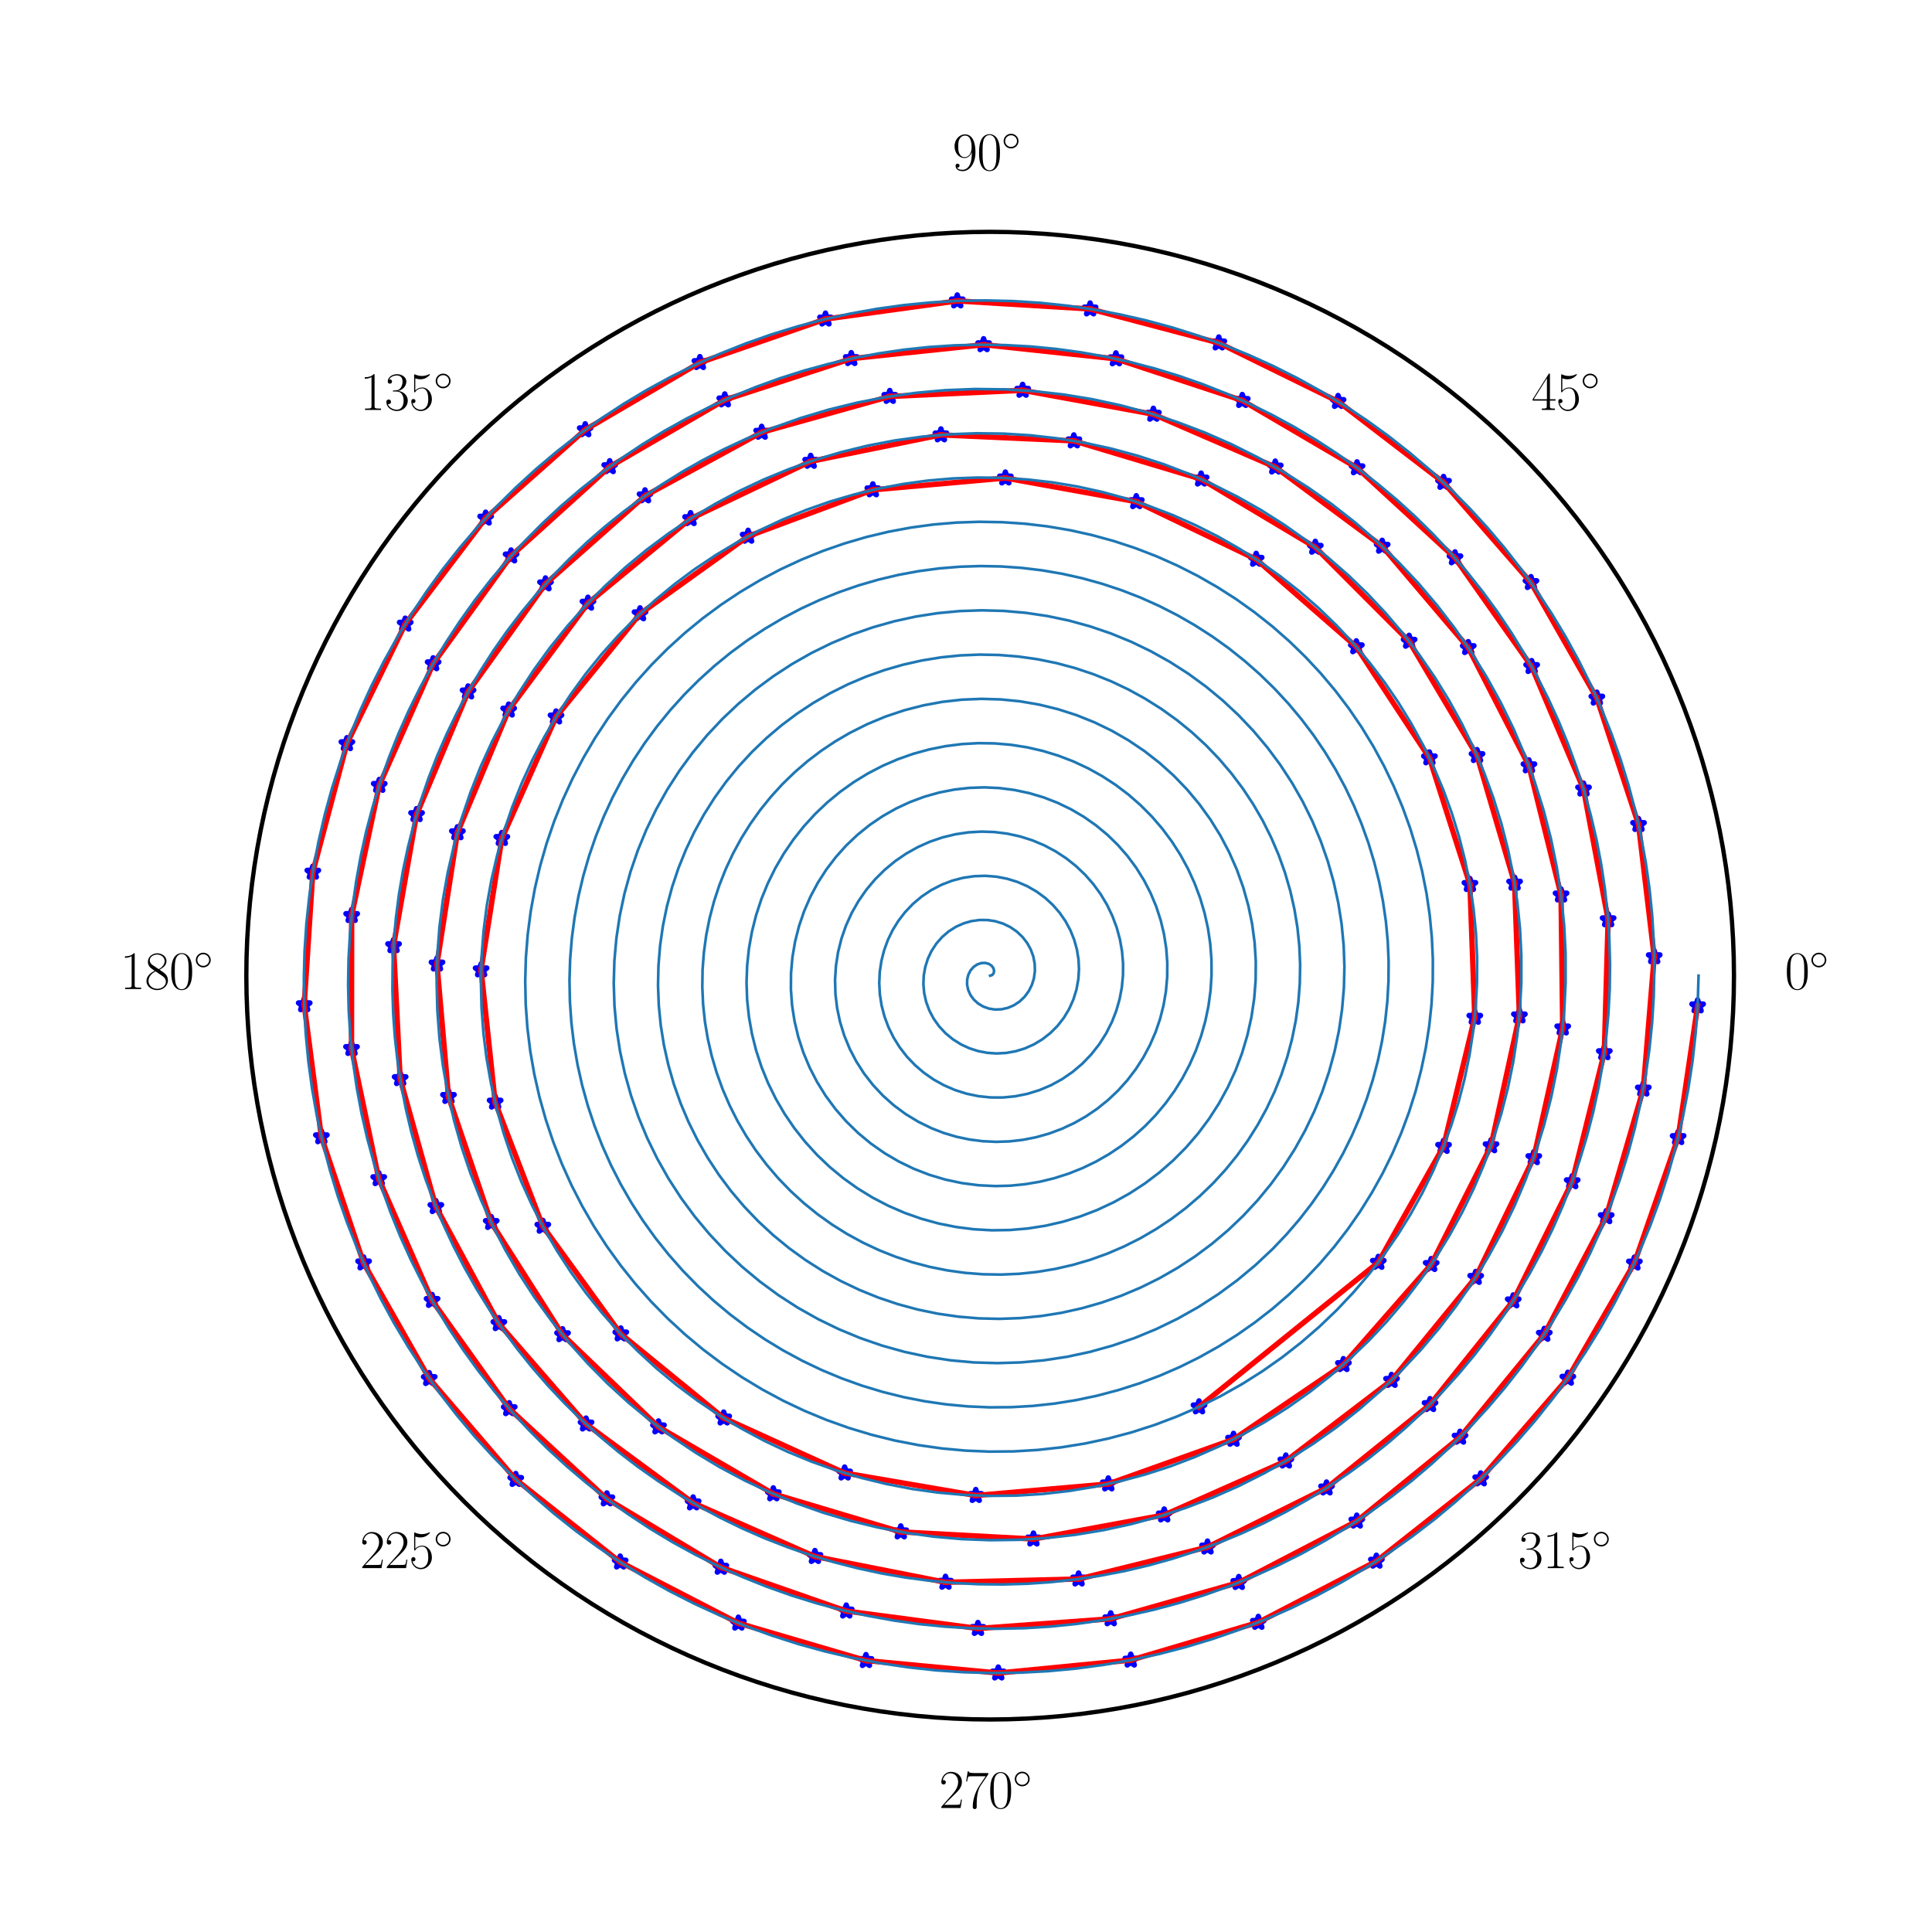 <?xml version="1.0" encoding="utf-8" standalone="no"?>
<!DOCTYPE svg PUBLIC "-//W3C//DTD SVG 1.1//EN"
  "http://www.w3.org/Graphics/SVG/1.1/DTD/svg11.dtd">
<svg xmlns:xlink="http://www.w3.org/1999/xlink" width="360pt" height="360pt" viewBox="0 0 360 360" xmlns="http://www.w3.org/2000/svg" version="1.1">
 <defs>
  <style type="text/css">*{stroke-linejoin: round; stroke-linecap: butt}</style>
 </defs>
 <g id="figure_1">
  <g id="patch_1">
   <path d="M 0 360 
L 360 360 
L 360 0 
L 0 0 
z
" style="fill: #ffffff"/>
  </g>
  <g id="axes_1">
   <g id="patch_2">
    <path d="M 323.1 181.8 
C 323.1 163.599 319.515 145.575 312.55 128.76 
C 305.585 111.945 295.375 96.665 282.505 83.795 
C 269.635 70.925 254.355 60.715 237.54 53.75 
C 220.725 46.785 202.701 43.2 184.5 43.2 
C 166.299 43.2 148.275 46.785 131.46 53.75 
C 114.645 60.715 99.365 70.925 86.495 83.795 
C 73.625 96.665 63.415 111.945 56.45 128.76 
C 49.485 145.575 45.9 163.599 45.9 181.8 
C 45.9 200.001 49.485 218.025 56.45 234.84 
C 63.415 251.655 73.625 266.935 86.495 279.805 
C 99.365 292.675 114.645 302.885 131.46 309.85 
C 148.275 316.815 166.299 320.4 184.5 320.4 
C 202.701 320.4 220.725 316.815 237.54 309.85 
C 254.355 302.885 269.635 292.675 282.505 279.805 
C 295.375 266.935 305.585 251.655 312.55 234.84 
C 319.515 218.025 323.1 200.001 323.1 181.8 
M 184.5 181.8 
C 184.5 181.8 184.5 181.8 184.5 181.8 
C 184.5 181.8 184.5 181.8 184.5 181.8 
C 184.5 181.8 184.5 181.8 184.5 181.8 
C 184.5 181.8 184.5 181.8 184.5 181.8 
C 184.5 181.8 184.5 181.8 184.5 181.8 
C 184.5 181.8 184.5 181.8 184.5 181.8 
C 184.5 181.8 184.5 181.8 184.5 181.8 
C 184.5 181.8 184.5 181.8 184.5 181.8 
C 184.5 181.8 184.5 181.8 184.5 181.8 
C 184.5 181.8 184.5 181.8 184.5 181.8 
C 184.5 181.8 184.5 181.8 184.5 181.8 
C 184.5 181.8 184.5 181.8 184.5 181.8 
C 184.5 181.8 184.5 181.8 184.5 181.8 
C 184.5 181.8 184.5 181.8 184.5 181.8 
C 184.5 181.8 184.5 181.8 184.5 181.8 
C 184.5 181.8 184.5 181.8 184.5 181.8 
z
" style="fill: #ffffff"/>
   </g>
   <g id="PathCollection_1">
    <defs>
     <path id="me87b0071ab" d="M 0 -1.118 
L -0.251 -0.345 
L -1.063 -0.345 
L -0.406 0.132 
L -0.657 0.905 
L -0 0.427 
L 0.657 0.905 
L 0.406 0.132 
L 1.063 -0.345 
L 0.251 -0.345 
z
" style="stroke: #0000ff"/>
    </defs>
    <g clip-path="url(#p8f2ace5e7f)">
     <use xlink:href="#me87b0071ab" x="223.417" y="262.151" style="fill: #0000ff; stroke: #0000ff"/>
    </g>
   </g>
   <g id="PathCollection_2">
    <g clip-path="url(#p8f2ace5e7f)">
     <use xlink:href="#me87b0071ab" x="256.821" y="235.226" style="fill: #0000ff; stroke: #0000ff"/>
    </g>
   </g>
   <g id="PathCollection_3">
    <g clip-path="url(#p8f2ace5e7f)">
     <use xlink:href="#me87b0071ab" x="268.982" y="213.624" style="fill: #0000ff; stroke: #0000ff"/>
    </g>
   </g>
   <g id="PathCollection_4">
    <g clip-path="url(#p8f2ace5e7f)">
     <use xlink:href="#me87b0071ab" x="274.804" y="189.563" style="fill: #0000ff; stroke: #0000ff"/>
    </g>
   </g>
   <g id="PathCollection_5">
    <g clip-path="url(#p8f2ace5e7f)">
     <use xlink:href="#me87b0071ab" x="273.897" y="164.816" style="fill: #0000ff; stroke: #0000ff"/>
    </g>
   </g>
   <g id="PathCollection_6">
    <g clip-path="url(#p8f2ace5e7f)">
     <use xlink:href="#me87b0071ab" x="266.348" y="141.223" style="fill: #0000ff; stroke: #0000ff"/>
    </g>
   </g>
   <g id="PathCollection_7">
    <g clip-path="url(#p8f2ace5e7f)">
     <use xlink:href="#me87b0071ab" x="252.734" y="120.522" style="fill: #0000ff; stroke: #0000ff"/>
    </g>
   </g>
   <g id="PathCollection_8">
    <g clip-path="url(#p8f2ace5e7f)">
     <use xlink:href="#me87b0071ab" x="234.069" y="104.218" style="fill: #0000ff; stroke: #0000ff"/>
    </g>
   </g>
   <g id="PathCollection_9">
    <g clip-path="url(#p8f2ace5e7f)">
     <use xlink:href="#me87b0071ab" x="211.728" y="93.482" style="fill: #0000ff; stroke: #0000ff"/>
    </g>
   </g>
   <g id="PathCollection_10">
    <g clip-path="url(#p8f2ace5e7f)">
     <use xlink:href="#me87b0071ab" x="187.334" y="89.071" style="fill: #0000ff; stroke: #0000ff"/>
    </g>
   </g>
   <g id="PathCollection_11">
    <g clip-path="url(#p8f2ace5e7f)">
     <use xlink:href="#me87b0071ab" x="162.64" y="91.278" style="fill: #0000ff; stroke: #0000ff"/>
    </g>
   </g>
   <g id="PathCollection_12">
    <g clip-path="url(#p8f2ace5e7f)">
     <use xlink:href="#me87b0071ab" x="139.404" y="99.924" style="fill: #0000ff; stroke: #0000ff"/>
    </g>
   </g>
   <g id="PathCollection_13">
    <g clip-path="url(#p8f2ace5e7f)">
     <use xlink:href="#me87b0071ab" x="119.258" y="114.376" style="fill: #0000ff; stroke: #0000ff"/>
    </g>
   </g>
   <g id="PathCollection_14">
    <g clip-path="url(#p8f2ace5e7f)">
     <use xlink:href="#me87b0071ab" x="103.602" y="133.599" style="fill: #0000ff; stroke: #0000ff"/>
    </g>
   </g>
   <g id="PathCollection_15">
    <g clip-path="url(#p8f2ace5e7f)">
     <use xlink:href="#me87b0071ab" x="93.506" y="156.24" style="fill: #0000ff; stroke: #0000ff"/>
    </g>
   </g>
   <g id="PathCollection_16">
    <g clip-path="url(#p8f2ace5e7f)">
     <use xlink:href="#me87b0071ab" x="89.646" y="180.724" style="fill: #0000ff; stroke: #0000ff"/>
    </g>
   </g>
   <g id="PathCollection_17">
    <g clip-path="url(#p8f2ace5e7f)">
     <use xlink:href="#me87b0071ab" x="92.26" y="205.368" style="fill: #0000ff; stroke: #0000ff"/>
    </g>
   </g>
   <g id="PathCollection_18">
    <g clip-path="url(#p8f2ace5e7f)">
     <use xlink:href="#me87b0071ab" x="101.144" y="228.498" style="fill: #0000ff; stroke: #0000ff"/>
    </g>
   </g>
   <g id="PathCollection_19">
    <g clip-path="url(#p8f2ace5e7f)">
     <use xlink:href="#me87b0071ab" x="115.673" y="248.56" style="fill: #0000ff; stroke: #0000ff"/>
    </g>
   </g>
   <g id="PathCollection_20">
    <g clip-path="url(#p8f2ace5e7f)">
     <use xlink:href="#me87b0071ab" x="134.85" y="264.227" style="fill: #0000ff; stroke: #0000ff"/>
    </g>
   </g>
   <g id="PathCollection_21">
    <g clip-path="url(#p8f2ace5e7f)">
     <use xlink:href="#me87b0071ab" x="157.383" y="274.478" style="fill: #0000ff; stroke: #0000ff"/>
    </g>
   </g>
   <g id="PathCollection_22">
    <g clip-path="url(#p8f2ace5e7f)">
     <use xlink:href="#me87b0071ab" x="181.822" y="278.664" style="fill: #0000ff; stroke: #0000ff"/>
    </g>
   </g>
   <g id="PathCollection_23">
    <g clip-path="url(#p8f2ace5e7f)">
     <use xlink:href="#me87b0071ab" x="206.512" y="276.513" style="fill: #0000ff; stroke: #0000ff"/>
    </g>
   </g>
   <g id="PathCollection_24">
    <g clip-path="url(#p8f2ace5e7f)">
     <use xlink:href="#me87b0071ab" x="229.847" y="268.194" style="fill: #0000ff; stroke: #0000ff"/>
    </g>
   </g>
   <g id="PathCollection_25">
    <g clip-path="url(#p8f2ace5e7f)">
     <use xlink:href="#me87b0071ab" x="250.325" y="254.274" style="fill: #0000ff; stroke: #0000ff"/>
    </g>
   </g>
   <g id="PathCollection_26">
    <g clip-path="url(#p8f2ace5e7f)">
     <use xlink:href="#me87b0071ab" x="266.676" y="235.632" style="fill: #0000ff; stroke: #0000ff"/>
    </g>
   </g>
   <g id="PathCollection_27">
    <g clip-path="url(#p8f2ace5e7f)">
     <use xlink:href="#me87b0071ab" x="277.833" y="213.502" style="fill: #0000ff; stroke: #0000ff"/>
    </g>
   </g>
   <g id="PathCollection_28">
    <g clip-path="url(#p8f2ace5e7f)">
     <use xlink:href="#me87b0071ab" x="283.115" y="189.303" style="fill: #0000ff; stroke: #0000ff"/>
    </g>
   </g>
   <g id="PathCollection_29">
    <g clip-path="url(#p8f2ace5e7f)">
     <use xlink:href="#me87b0071ab" x="282.221" y="164.566" style="fill: #0000ff; stroke: #0000ff"/>
    </g>
   </g>
   <g id="PathCollection_30">
    <g clip-path="url(#p8f2ace5e7f)">
     <use xlink:href="#me87b0071ab" x="275.219" y="140.79" style="fill: #0000ff; stroke: #0000ff"/>
    </g>
   </g>
   <g id="PathCollection_31">
    <g clip-path="url(#p8f2ace5e7f)">
     <use xlink:href="#me87b0071ab" x="262.57" y="119.495" style="fill: #0000ff; stroke: #0000ff"/>
    </g>
   </g>
   <g id="PathCollection_32">
    <g clip-path="url(#p8f2ace5e7f)">
     <use xlink:href="#me87b0071ab" x="245.085" y="101.978" style="fill: #0000ff; stroke: #0000ff"/>
    </g>
   </g>
   <g id="PathCollection_33">
    <g clip-path="url(#p8f2ace5e7f)">
     <use xlink:href="#me87b0071ab" x="223.811" y="89.269" style="fill: #0000ff; stroke: #0000ff"/>
    </g>
   </g>
   <g id="PathCollection_34">
    <g clip-path="url(#p8f2ace5e7f)">
     <use xlink:href="#me87b0071ab" x="200.094" y="82.154" style="fill: #0000ff; stroke: #0000ff"/>
    </g>
   </g>
   <g id="PathCollection_35">
    <g clip-path="url(#p8f2ace5e7f)">
     <use xlink:href="#me87b0071ab" x="175.329" y="81.035" style="fill: #0000ff; stroke: #0000ff"/>
    </g>
   </g>
   <g id="PathCollection_36">
    <g clip-path="url(#p8f2ace5e7f)">
     <use xlink:href="#me87b0071ab" x="151.056" y="85.965" style="fill: #0000ff; stroke: #0000ff"/>
    </g>
   </g>
   <g id="PathCollection_37">
    <g clip-path="url(#p8f2ace5e7f)">
     <use xlink:href="#me87b0071ab" x="128.675" y="96.642" style="fill: #0000ff; stroke: #0000ff"/>
    </g>
   </g>
   <g id="PathCollection_38">
    <g clip-path="url(#p8f2ace5e7f)">
     <use xlink:href="#me87b0071ab" x="109.556" y="112.397" style="fill: #0000ff; stroke: #0000ff"/>
    </g>
   </g>
   <g id="PathCollection_39">
    <g clip-path="url(#p8f2ace5e7f)">
     <use xlink:href="#me87b0071ab" x="94.779" y="132.314" style="fill: #0000ff; stroke: #0000ff"/>
    </g>
   </g>
   <g id="PathCollection_40">
    <g clip-path="url(#p8f2ace5e7f)">
     <use xlink:href="#me87b0071ab" x="85.227" y="155.175" style="fill: #0000ff; stroke: #0000ff"/>
    </g>
   </g>
   <g id="PathCollection_41">
    <g clip-path="url(#p8f2ace5e7f)">
     <use xlink:href="#me87b0071ab" x="81.425" y="179.632" style="fill: #0000ff; stroke: #0000ff"/>
    </g>
   </g>
   <g id="PathCollection_42">
    <g clip-path="url(#p8f2ace5e7f)">
     <use xlink:href="#me87b0071ab" x="83.567" y="204.314" style="fill: #0000ff; stroke: #0000ff"/>
    </g>
   </g>
   <g id="PathCollection_43">
    <g clip-path="url(#p8f2ace5e7f)">
     <use xlink:href="#me87b0071ab" x="91.53" y="227.801" style="fill: #0000ff; stroke: #0000ff"/>
    </g>
   </g>
   <g id="PathCollection_44">
    <g clip-path="url(#p8f2ace5e7f)">
     <use xlink:href="#me87b0071ab" x="104.822" y="248.704" style="fill: #0000ff; stroke: #0000ff"/>
    </g>
   </g>
   <g id="PathCollection_45">
    <g clip-path="url(#p8f2ace5e7f)">
     <use xlink:href="#me87b0071ab" x="122.697" y="265.886" style="fill: #0000ff; stroke: #0000ff"/>
    </g>
   </g>
   <g id="PathCollection_46">
    <g clip-path="url(#p8f2ace5e7f)">
     <use xlink:href="#me87b0071ab" x="144.095" y="278.354" style="fill: #0000ff; stroke: #0000ff"/>
    </g>
   </g>
   <g id="PathCollection_47">
    <g clip-path="url(#p8f2ace5e7f)">
     <use xlink:href="#me87b0071ab" x="167.845" y="285.449" style="fill: #0000ff; stroke: #0000ff"/>
    </g>
   </g>
   <g id="PathCollection_48">
    <g clip-path="url(#p8f2ace5e7f)">
     <use xlink:href="#me87b0071ab" x="192.565" y="286.779" style="fill: #0000ff; stroke: #0000ff"/>
    </g>
   </g>
   <g id="PathCollection_49">
    <g clip-path="url(#p8f2ace5e7f)">
     <use xlink:href="#me87b0071ab" x="216.932" y="282.294" style="fill: #0000ff; stroke: #0000ff"/>
    </g>
   </g>
   <g id="PathCollection_50">
    <g clip-path="url(#p8f2ace5e7f)">
     <use xlink:href="#me87b0071ab" x="239.6" y="272.244" style="fill: #0000ff; stroke: #0000ff"/>
    </g>
   </g>
   <g id="PathCollection_51">
    <g clip-path="url(#p8f2ace5e7f)">
     <use xlink:href="#me87b0071ab" x="259.286" y="257.221" style="fill: #0000ff; stroke: #0000ff"/>
    </g>
   </g>
   <g id="PathCollection_52">
    <g clip-path="url(#p8f2ace5e7f)">
     <use xlink:href="#me87b0071ab" x="274.968" y="238.032" style="fill: #0000ff; stroke: #0000ff"/>
    </g>
   </g>
   <g id="PathCollection_53">
    <g clip-path="url(#p8f2ace5e7f)">
     <use xlink:href="#me87b0071ab" x="285.797" y="215.72" style="fill: #0000ff; stroke: #0000ff"/>
    </g>
   </g>
   <g id="PathCollection_54">
    <g clip-path="url(#p8f2ace5e7f)">
     <use xlink:href="#me87b0071ab" x="291.186" y="191.549" style="fill: #0000ff; stroke: #0000ff"/>
    </g>
   </g>
   <g id="PathCollection_55">
    <g clip-path="url(#p8f2ace5e7f)">
     <use xlink:href="#me87b0071ab" x="290.878" y="166.768" style="fill: #0000ff; stroke: #0000ff"/>
    </g>
   </g>
   <g id="PathCollection_56">
    <g clip-path="url(#p8f2ace5e7f)">
     <use xlink:href="#me87b0071ab" x="284.893" y="142.702" style="fill: #0000ff; stroke: #0000ff"/>
    </g>
   </g>
   <g id="PathCollection_57">
    <g clip-path="url(#p8f2ace5e7f)">
     <use xlink:href="#me87b0071ab" x="273.585" y="120.674" style="fill: #0000ff; stroke: #0000ff"/>
    </g>
   </g>
   <g id="PathCollection_58">
    <g clip-path="url(#p8f2ace5e7f)">
     <use xlink:href="#me87b0071ab" x="257.547" y="101.788" style="fill: #0000ff; stroke: #0000ff"/>
    </g>
   </g>
   <g id="PathCollection_59">
    <g clip-path="url(#p8f2ace5e7f)">
     <use xlink:href="#me87b0071ab" x="237.624" y="87.032" style="fill: #0000ff; stroke: #0000ff"/>
    </g>
   </g>
   <g id="PathCollection_60">
    <g clip-path="url(#p8f2ace5e7f)">
     <use xlink:href="#me87b0071ab" x="214.912" y="77.19" style="fill: #0000ff; stroke: #0000ff"/>
    </g>
   </g>
   <g id="PathCollection_61">
    <g clip-path="url(#p8f2ace5e7f)">
     <use xlink:href="#me87b0071ab" x="190.551" y="72.728" style="fill: #0000ff; stroke: #0000ff"/>
    </g>
   </g>
   <g id="PathCollection_62">
    <g clip-path="url(#p8f2ace5e7f)">
     <use xlink:href="#me87b0071ab" x="165.798" y="73.871" style="fill: #0000ff; stroke: #0000ff"/>
    </g>
   </g>
   <g id="PathCollection_63">
    <g clip-path="url(#p8f2ace5e7f)">
     <use xlink:href="#me87b0071ab" x="141.923" y="80.553" style="fill: #0000ff; stroke: #0000ff"/>
    </g>
   </g>
   <g id="PathCollection_64">
    <g clip-path="url(#p8f2ace5e7f)">
     <use xlink:href="#me87b0071ab" x="120.189" y="92.396" style="fill: #0000ff; stroke: #0000ff"/>
    </g>
   </g>
   <g id="PathCollection_65">
    <g clip-path="url(#p8f2ace5e7f)">
     <use xlink:href="#me87b0071ab" x="101.642" y="108.802" style="fill: #0000ff; stroke: #0000ff"/>
    </g>
   </g>
   <g id="PathCollection_66">
    <g clip-path="url(#p8f2ace5e7f)">
     <use xlink:href="#me87b0071ab" x="87.212" y="128.939" style="fill: #0000ff; stroke: #0000ff"/>
    </g>
   </g>
   <g id="PathCollection_67">
    <g clip-path="url(#p8f2ace5e7f)">
     <use xlink:href="#me87b0071ab" x="77.617" y="151.791" style="fill: #0000ff; stroke: #0000ff"/>
    </g>
   </g>
   <g id="PathCollection_68">
    <g clip-path="url(#p8f2ace5e7f)">
     <use xlink:href="#me87b0071ab" x="73.331" y="176.213" style="fill: #0000ff; stroke: #0000ff"/>
    </g>
   </g>
   <g id="PathCollection_69">
    <g clip-path="url(#p8f2ace5e7f)">
     <use xlink:href="#me87b0071ab" x="74.56" y="200.987" style="fill: #0000ff; stroke: #0000ff"/>
    </g>
   </g>
   <g id="PathCollection_70">
    <g clip-path="url(#p8f2ace5e7f)">
     <use xlink:href="#me87b0071ab" x="81.213" y="224.835" style="fill: #0000ff; stroke: #0000ff"/>
    </g>
   </g>
   <g id="PathCollection_71">
    <g clip-path="url(#p8f2ace5e7f)">
     <use xlink:href="#me87b0071ab" x="92.954" y="246.643" style="fill: #0000ff; stroke: #0000ff"/>
    </g>
   </g>
   <g id="PathCollection_72">
    <g clip-path="url(#p8f2ace5e7f)">
     <use xlink:href="#me87b0071ab" x="109.2" y="265.349" style="fill: #0000ff; stroke: #0000ff"/>
    </g>
   </g>
   <g id="PathCollection_73">
    <g clip-path="url(#p8f2ace5e7f)">
     <use xlink:href="#me87b0071ab" x="129.155" y="280.048" style="fill: #0000ff; stroke: #0000ff"/>
    </g>
   </g>
   <g id="PathCollection_74">
    <g clip-path="url(#p8f2ace5e7f)">
     <use xlink:href="#me87b0071ab" x="151.846" y="290.034" style="fill: #0000ff; stroke: #0000ff"/>
    </g>
   </g>
   <g id="PathCollection_75">
    <g clip-path="url(#p8f2ace5e7f)">
     <use xlink:href="#me87b0071ab" x="176.175" y="294.835" style="fill: #0000ff; stroke: #0000ff"/>
    </g>
   </g>
   <g id="PathCollection_76">
    <g clip-path="url(#p8f2ace5e7f)">
     <use xlink:href="#me87b0071ab" x="200.973" y="294.228" style="fill: #0000ff; stroke: #0000ff"/>
    </g>
   </g>
   <g id="PathCollection_77">
    <g clip-path="url(#p8f2ace5e7f)">
     <use xlink:href="#me87b0071ab" x="225.001" y="288.272" style="fill: #0000ff; stroke: #0000ff"/>
    </g>
   </g>
   <g id="PathCollection_78">
    <g clip-path="url(#p8f2ace5e7f)">
     <use xlink:href="#me87b0071ab" x="247.179" y="277.263" style="fill: #0000ff; stroke: #0000ff"/>
    </g>
   </g>
   <g id="PathCollection_79">
    <g clip-path="url(#p8f2ace5e7f)">
     <use xlink:href="#me87b0071ab" x="266.466" y="261.728" style="fill: #0000ff; stroke: #0000ff"/>
    </g>
   </g>
   <g id="PathCollection_80">
    <g clip-path="url(#p8f2ace5e7f)">
     <use xlink:href="#me87b0071ab" x="281.963" y="242.405" style="fill: #0000ff; stroke: #0000ff"/>
    </g>
   </g>
   <g id="PathCollection_81">
    <g clip-path="url(#p8f2ace5e7f)">
     <use xlink:href="#me87b0071ab" x="292.955" y="220.202" style="fill: #0000ff; stroke: #0000ff"/>
    </g>
   </g>
   <g id="PathCollection_82">
    <g clip-path="url(#p8f2ace5e7f)">
     <use xlink:href="#me87b0071ab" x="298.939" y="196.158" style="fill: #0000ff; stroke: #0000ff"/>
    </g>
   </g>
   <g id="PathCollection_83">
    <g clip-path="url(#p8f2ace5e7f)">
     <use xlink:href="#me87b0071ab" x="299.649" y="171.386" style="fill: #0000ff; stroke: #0000ff"/>
    </g>
   </g>
   <g id="PathCollection_84">
    <g clip-path="url(#p8f2ace5e7f)">
     <use xlink:href="#me87b0071ab" x="295.062" y="147.03" style="fill: #0000ff; stroke: #0000ff"/>
    </g>
   </g>
   <g id="PathCollection_85">
    <g clip-path="url(#p8f2ace5e7f)">
     <use xlink:href="#me87b0071ab" x="285.4" y="124.204" style="fill: #0000ff; stroke: #0000ff"/>
    </g>
   </g>
   <g id="PathCollection_86">
    <g clip-path="url(#p8f2ace5e7f)">
     <use xlink:href="#me87b0071ab" x="271.114" y="103.946" style="fill: #0000ff; stroke: #0000ff"/>
    </g>
   </g>
   <g id="PathCollection_87">
    <g clip-path="url(#p8f2ace5e7f)">
     <use xlink:href="#me87b0071ab" x="252.862" y="87.169" style="fill: #0000ff; stroke: #0000ff"/>
    </g>
   </g>
   <g id="PathCollection_88">
    <g clip-path="url(#p8f2ace5e7f)">
     <use xlink:href="#me87b0071ab" x="231.478" y="74.624" style="fill: #0000ff; stroke: #0000ff"/>
    </g>
   </g>
   <g id="PathCollection_89">
    <g clip-path="url(#p8f2ace5e7f)">
     <use xlink:href="#me87b0071ab" x="207.931" y="66.866" style="fill: #0000ff; stroke: #0000ff"/>
    </g>
   </g>
   <g id="PathCollection_90">
    <g clip-path="url(#p8f2ace5e7f)">
     <use xlink:href="#me87b0071ab" x="183.278" y="64.23" style="fill: #0000ff; stroke: #0000ff"/>
    </g>
   </g>
   <g id="PathCollection_91">
    <g clip-path="url(#p8f2ace5e7f)">
     <use xlink:href="#me87b0071ab" x="158.621" y="66.823" style="fill: #0000ff; stroke: #0000ff"/>
    </g>
   </g>
   <g id="PathCollection_92">
    <g clip-path="url(#p8f2ace5e7f)">
     <use xlink:href="#me87b0071ab" x="135.052" y="74.518" style="fill: #0000ff; stroke: #0000ff"/>
    </g>
   </g>
   <g id="PathCollection_93">
    <g clip-path="url(#p8f2ace5e7f)">
     <use xlink:href="#me87b0071ab" x="113.609" y="86.962" style="fill: #0000ff; stroke: #0000ff"/>
    </g>
   </g>
   <g id="PathCollection_94">
    <g clip-path="url(#p8f2ace5e7f)">
     <use xlink:href="#me87b0071ab" x="95.229" y="103.597" style="fill: #0000ff; stroke: #0000ff"/>
    </g>
   </g>
   <g id="PathCollection_95">
    <g clip-path="url(#p8f2ace5e7f)">
     <use xlink:href="#me87b0071ab" x="80.706" y="123.687" style="fill: #0000ff; stroke: #0000ff"/>
    </g>
   </g>
   <g id="PathCollection_96">
    <g clip-path="url(#p8f2ace5e7f)">
     <use xlink:href="#me87b0071ab" x="70.664" y="146.349" style="fill: #0000ff; stroke: #0000ff"/>
    </g>
   </g>
   <g id="PathCollection_97">
    <g clip-path="url(#p8f2ace5e7f)">
     <use xlink:href="#me87b0071ab" x="65.525" y="170.595" style="fill: #0000ff; stroke: #0000ff"/>
    </g>
   </g>
   <g id="PathCollection_98">
    <g clip-path="url(#p8f2ace5e7f)">
     <use xlink:href="#me87b0071ab" x="65.498" y="195.377" style="fill: #0000ff; stroke: #0000ff"/>
    </g>
   </g>
   <g id="PathCollection_99">
    <g clip-path="url(#p8f2ace5e7f)">
     <use xlink:href="#me87b0071ab" x="70.571" y="219.631" style="fill: #0000ff; stroke: #0000ff"/>
    </g>
   </g>
   <g id="PathCollection_100">
    <g clip-path="url(#p8f2ace5e7f)">
     <use xlink:href="#me87b0071ab" x="80.513" y="242.323" style="fill: #0000ff; stroke: #0000ff"/>
    </g>
   </g>
   <g id="PathCollection_101">
    <g clip-path="url(#p8f2ace5e7f)">
     <use xlink:href="#me87b0071ab" x="94.891" y="262.494" style="fill: #0000ff; stroke: #0000ff"/>
    </g>
   </g>
   <g id="PathCollection_102">
    <g clip-path="url(#p8f2ace5e7f)">
     <use xlink:href="#me87b0071ab" x="113.083" y="279.299" style="fill: #0000ff; stroke: #0000ff"/>
    </g>
   </g>
   <g id="PathCollection_103">
    <g clip-path="url(#p8f2ace5e7f)">
     <use xlink:href="#me87b0071ab" x="134.315" y="292.041" style="fill: #0000ff; stroke: #0000ff"/>
    </g>
   </g>
   <g id="PathCollection_104">
    <g clip-path="url(#p8f2ace5e7f)">
     <use xlink:href="#me87b0071ab" x="157.688" y="300.197" style="fill: #0000ff; stroke: #0000ff"/>
    </g>
   </g>
   <g id="PathCollection_105">
    <g clip-path="url(#p8f2ace5e7f)">
     <use xlink:href="#me87b0071ab" x="182.225" y="303.442" style="fill: #0000ff; stroke: #0000ff"/>
    </g>
   </g>
   <g id="PathCollection_106">
    <g clip-path="url(#p8f2ace5e7f)">
     <use xlink:href="#me87b0071ab" x="206.965" y="301.643" style="fill: #0000ff; stroke: #0000ff"/>
    </g>
   </g>
   <g id="PathCollection_107">
    <g clip-path="url(#p8f2ace5e7f)">
     <use xlink:href="#me87b0071ab" x="230.823" y="294.878" style="fill: #0000ff; stroke: #0000ff"/>
    </g>
   </g>
   <g id="PathCollection_108">
    <g clip-path="url(#p8f2ace5e7f)">
     <use xlink:href="#me87b0071ab" x="252.818" y="283.438" style="fill: #0000ff; stroke: #0000ff"/>
    </g>
   </g>
   <g id="PathCollection_109">
    <g clip-path="url(#p8f2ace5e7f)">
     <use xlink:href="#me87b0071ab" x="272.053" y="267.807" style="fill: #0000ff; stroke: #0000ff"/>
    </g>
   </g>
   <g id="PathCollection_110">
    <g clip-path="url(#p8f2ace5e7f)">
     <use xlink:href="#me87b0071ab" x="287.751" y="248.637" style="fill: #0000ff; stroke: #0000ff"/>
    </g>
   </g>
   <g id="PathCollection_111">
    <g clip-path="url(#p8f2ace5e7f)">
     <use xlink:href="#me87b0071ab" x="299.285" y="226.717" style="fill: #0000ff; stroke: #0000ff"/>
    </g>
   </g>
   <g id="PathCollection_112">
    <g clip-path="url(#p8f2ace5e7f)">
     <use xlink:href="#me87b0071ab" x="306.202" y="202.941" style="fill: #0000ff; stroke: #0000ff"/>
    </g>
   </g>
   <g id="PathCollection_113">
    <g clip-path="url(#p8f2ace5e7f)">
     <use xlink:href="#me87b0071ab" x="308.237" y="178.272" style="fill: #0000ff; stroke: #0000ff"/>
    </g>
   </g>
   <g id="PathCollection_114">
    <g clip-path="url(#p8f2ace5e7f)">
     <use xlink:href="#me87b0071ab" x="305.312" y="153.639" style="fill: #0000ff; stroke: #0000ff"/>
    </g>
   </g>
   <g id="PathCollection_115">
    <g clip-path="url(#p8f2ace5e7f)">
     <use xlink:href="#me87b0071ab" x="297.548" y="130.09" style="fill: #0000ff; stroke: #0000ff"/>
    </g>
   </g>
   <g id="PathCollection_116">
    <g clip-path="url(#p8f2ace5e7f)">
     <use xlink:href="#me87b0071ab" x="285.27" y="108.558" style="fill: #0000ff; stroke: #0000ff"/>
    </g>
   </g>
   <g id="PathCollection_117">
    <g clip-path="url(#p8f2ace5e7f)">
     <use xlink:href="#me87b0071ab" x="268.979" y="89.89" style="fill: #0000ff; stroke: #0000ff"/>
    </g>
   </g>
   <g id="PathCollection_118">
    <g clip-path="url(#p8f2ace5e7f)">
     <use xlink:href="#me87b0071ab" x="249.33" y="74.812" style="fill: #0000ff; stroke: #0000ff"/>
    </g>
   </g>
   <g id="PathCollection_119">
    <g clip-path="url(#p8f2ace5e7f)">
     <use xlink:href="#me87b0071ab" x="227.107" y="63.906" style="fill: #0000ff; stroke: #0000ff"/>
    </g>
   </g>
   <g id="PathCollection_120">
    <g clip-path="url(#p8f2ace5e7f)">
     <use xlink:href="#me87b0071ab" x="203.122" y="57.571" style="fill: #0000ff; stroke: #0000ff"/>
    </g>
   </g>
   <g id="PathCollection_121">
    <g clip-path="url(#p8f2ace5e7f)">
     <use xlink:href="#me87b0071ab" x="178.371" y="56.073" style="fill: #0000ff; stroke: #0000ff"/>
    </g>
   </g>
   <g id="PathCollection_122">
    <g clip-path="url(#p8f2ace5e7f)">
     <use xlink:href="#me87b0071ab" x="153.818" y="59.453" style="fill: #0000ff; stroke: #0000ff"/>
    </g>
   </g>
   <g id="PathCollection_123">
    <g clip-path="url(#p8f2ace5e7f)">
     <use xlink:href="#me87b0071ab" x="130.412" y="67.565" style="fill: #0000ff; stroke: #0000ff"/>
    </g>
   </g>
   <g id="PathCollection_124">
    <g clip-path="url(#p8f2ace5e7f)">
     <use xlink:href="#me87b0071ab" x="109.047" y="80.079" style="fill: #0000ff; stroke: #0000ff"/>
    </g>
   </g>
   <g id="PathCollection_125">
    <g clip-path="url(#p8f2ace5e7f)">
     <use xlink:href="#me87b0071ab" x="90.491" y="96.548" style="fill: #0000ff; stroke: #0000ff"/>
    </g>
   </g>
   <g id="PathCollection_126">
    <g clip-path="url(#p8f2ace5e7f)">
     <use xlink:href="#me87b0071ab" x="75.501" y="116.302" style="fill: #0000ff; stroke: #0000ff"/>
    </g>
   </g>
   <g id="PathCollection_127">
    <g clip-path="url(#p8f2ace5e7f)">
     <use xlink:href="#me87b0071ab" x="64.635" y="138.576" style="fill: #0000ff; stroke: #0000ff"/>
    </g>
   </g>
   <g id="PathCollection_128">
    <g clip-path="url(#p8f2ace5e7f)">
     <use xlink:href="#me87b0071ab" x="58.288" y="162.52" style="fill: #0000ff; stroke: #0000ff"/>
    </g>
   </g>
   <g id="PathCollection_129">
    <g clip-path="url(#p8f2ace5e7f)">
     <use xlink:href="#me87b0071ab" x="56.684" y="187.224" style="fill: #0000ff; stroke: #0000ff"/>
    </g>
   </g>
   <g id="PathCollection_130">
    <g clip-path="url(#p8f2ace5e7f)">
     <use xlink:href="#me87b0071ab" x="59.88" y="211.823" style="fill: #0000ff; stroke: #0000ff"/>
    </g>
   </g>
   <g id="PathCollection_131">
    <g clip-path="url(#p8f2ace5e7f)">
     <use xlink:href="#me87b0071ab" x="67.748" y="235.332" style="fill: #0000ff; stroke: #0000ff"/>
    </g>
   </g>
   <g id="PathCollection_132">
    <g clip-path="url(#p8f2ace5e7f)">
     <use xlink:href="#me87b0071ab" x="79.978" y="256.88" style="fill: #0000ff; stroke: #0000ff"/>
    </g>
   </g>
   <g id="PathCollection_133">
    <g clip-path="url(#p8f2ace5e7f)">
     <use xlink:href="#me87b0071ab" x="96.099" y="275.674" style="fill: #0000ff; stroke: #0000ff"/>
    </g>
   </g>
   <g id="PathCollection_134">
    <g clip-path="url(#p8f2ace5e7f)">
     <use xlink:href="#me87b0071ab" x="115.556" y="291.066" style="fill: #0000ff; stroke: #0000ff"/>
    </g>
   </g>
   <g id="PathCollection_135">
    <g clip-path="url(#p8f2ace5e7f)">
     <use xlink:href="#me87b0071ab" x="137.582" y="302.449" style="fill: #0000ff; stroke: #0000ff"/>
    </g>
   </g>
   <g id="PathCollection_136">
    <g clip-path="url(#p8f2ace5e7f)">
     <use xlink:href="#me87b0071ab" x="161.358" y="309.421" style="fill: #0000ff; stroke: #0000ff"/>
    </g>
   </g>
   <g id="PathCollection_137">
    <g clip-path="url(#p8f2ace5e7f)">
     <use xlink:href="#me87b0071ab" x="186.01" y="311.744" style="fill: #0000ff; stroke: #0000ff"/>
    </g>
   </g>
   <g id="PathCollection_138">
    <g clip-path="url(#p8f2ace5e7f)">
     <use xlink:href="#me87b0071ab" x="210.701" y="309.34" style="fill: #0000ff; stroke: #0000ff"/>
    </g>
   </g>
   <g id="PathCollection_139">
    <g clip-path="url(#p8f2ace5e7f)">
     <use xlink:href="#me87b0071ab" x="234.473" y="302.303" style="fill: #0000ff; stroke: #0000ff"/>
    </g>
   </g>
   <g id="PathCollection_140">
    <g clip-path="url(#p8f2ace5e7f)">
     <use xlink:href="#me87b0071ab" x="256.469" y="290.905" style="fill: #0000ff; stroke: #0000ff"/>
    </g>
   </g>
   <g id="PathCollection_141">
    <g clip-path="url(#p8f2ace5e7f)">
     <use xlink:href="#me87b0071ab" x="275.906" y="275.573" style="fill: #0000ff; stroke: #0000ff"/>
    </g>
   </g>
   <g id="PathCollection_142">
    <g clip-path="url(#p8f2ace5e7f)">
     <use xlink:href="#me87b0071ab" x="292.138" y="256.819" style="fill: #0000ff; stroke: #0000ff"/>
    </g>
   </g>
   <g id="PathCollection_143">
    <g clip-path="url(#p8f2ace5e7f)">
     <use xlink:href="#me87b0071ab" x="304.542" y="235.361" style="fill: #0000ff; stroke: #0000ff"/>
    </g>
   </g>
   <g id="PathCollection_144">
    <g clip-path="url(#p8f2ace5e7f)">
     <use xlink:href="#me87b0071ab" x="312.693" y="211.975" style="fill: #0000ff; stroke: #0000ff"/>
    </g>
   </g>
   <g id="PathCollection_145">
    <g clip-path="url(#p8f2ace5e7f)">
     <use xlink:href="#me87b0071ab" x="316.324" y="187.43" style="fill: #0000ff; stroke: #0000ff"/>
    </g>
   </g>
   <g id="matplotlib.axis_1">
    <g id="xtick_1">
     <g id="text_1">
      <!-- $0^\circ$ -->
      <g transform="translate(332.568 184.291) scale(0.1 -0.1)">
       <defs>
        <path id="CMR17-30" d="M 2688 2025 
C 2688 2416 2682 3080 2413 3591 
C 2176 4039 1798 4198 1466 4198 
C 1158 4198 768 4058 525 3597 
C 269 3118 243 2524 243 2025 
C 243 1661 250 1106 448 619 
C 723 -39 1216 -128 1466 -128 
C 1760 -128 2208 -7 2470 600 
C 2662 1042 2688 1559 2688 2025 
z
M 1466 -26 
C 1056 -26 813 325 723 812 
C 653 1188 653 1738 653 2096 
C 653 2588 653 2997 736 3387 
C 858 3929 1216 4096 1466 4096 
C 1728 4096 2067 3923 2189 3400 
C 2272 3036 2278 2607 2278 2096 
C 2278 1680 2278 1169 2202 792 
C 2067 95 1690 -26 1466 -26 
z
" transform="scale(0.016)"/>
        <path id="CMSY10-e" d="M 2842 1600 
C 2842 2277 2272 2828 1600 2828 
C 909 2828 352 2264 352 1600 
C 352 930 909 372 1600 372 
C 2272 372 2842 923 2842 1600 
z
M 1600 628 
C 1043 628 608 1070 608 1600 
C 608 2130 1050 2572 1600 2572 
C 2131 2572 2586 2142 2586 1600 
C 2586 1058 2131 628 1600 628 
z
" transform="scale(0.016)"/>
       </defs>
       <use xlink:href="#CMR17-30" transform="scale(0.996)"/>
       <use xlink:href="#CMSY10-e" transform="translate(45.69 36.154) scale(0.697)"/>
      </g>
     </g>
    </g>
    <g id="xtick_2">
     <g id="text_2">
      <!-- $45^\circ$ -->
      <g transform="translate(285.382 76.386) scale(0.1 -0.1)">
       <defs>
        <path id="CMR17-34" d="M 2150 4122 
C 2150 4256 2144 4256 2029 4256 
L 128 1254 
L 128 1088 
L 1779 1088 
L 1779 457 
C 1779 224 1766 160 1318 160 
L 1197 160 
L 1197 0 
C 1402 0 1747 0 1965 0 
C 2182 0 2528 0 2733 0 
L 2733 160 
L 2611 160 
C 2163 160 2150 224 2150 457 
L 2150 1088 
L 2803 1088 
L 2803 1254 
L 2150 1254 
L 2150 4122 
z
M 1798 3703 
L 1798 1254 
L 256 1254 
L 1798 3703 
z
" transform="scale(0.016)"/>
        <path id="CMR17-35" d="M 730 3692 
C 794 3666 1056 3584 1325 3584 
C 1920 3584 2246 3911 2432 4100 
C 2432 4157 2432 4192 2394 4192 
C 2387 4192 2374 4192 2323 4163 
C 2099 4058 1837 3973 1517 3973 
C 1325 3973 1037 3999 723 4139 
C 653 4171 640 4171 634 4171 
C 602 4171 595 4164 595 4037 
L 595 2203 
C 595 2089 595 2057 659 2057 
C 691 2057 704 2070 736 2114 
C 941 2401 1222 2522 1542 2522 
C 1766 2522 2246 2382 2246 1289 
C 2246 1085 2246 715 2054 421 
C 1894 159 1645 25 1370 25 
C 947 25 518 320 403 814 
C 429 807 480 795 506 795 
C 589 795 749 840 749 1038 
C 749 1210 627 1280 506 1280 
C 358 1280 262 1190 262 1011 
C 262 454 704 -128 1382 -128 
C 2042 -128 2669 440 2669 1264 
C 2669 2030 2170 2624 1549 2624 
C 1222 2624 947 2503 730 2274 
L 730 3692 
z
" transform="scale(0.016)"/>
       </defs>
       <use xlink:href="#CMR17-34" transform="scale(0.996)"/>
       <use xlink:href="#CMR17-35" transform="translate(45.69 0) scale(0.996)"/>
       <use xlink:href="#CMSY10-e" transform="translate(91.381 36.154) scale(0.697)"/>
      </g>
     </g>
    </g>
    <g id="xtick_3">
     <g id="text_3">
      <!-- $90^\circ$ -->
      <g transform="translate(177.478 31.691) scale(0.1 -0.1)">
       <defs>
        <path id="CMR17-39" d="M 2253 1864 
C 2253 464 1670 31 1190 31 
C 1043 31 685 31 538 294 
C 704 268 826 357 826 518 
C 826 692 685 749 595 749 
C 538 749 365 723 365 506 
C 365 71 742 -128 1203 -128 
C 1939 -128 2688 674 2688 2073 
C 2688 3817 1971 4179 1485 4179 
C 851 4179 243 3628 243 2778 
C 243 1991 762 1408 1414 1408 
C 1952 1408 2189 1903 2253 2112 
L 2253 1864 
z
M 1427 1510 
C 1254 1510 1011 1542 813 1922 
C 678 2169 678 2461 678 2771 
C 678 3146 678 3405 858 3684 
C 947 3817 1114 4032 1485 4032 
C 2240 4032 2240 2885 2240 2632 
C 2240 2182 2035 1510 1427 1510 
z
" transform="scale(0.016)"/>
       </defs>
       <use xlink:href="#CMR17-39" transform="scale(0.996)"/>
       <use xlink:href="#CMR17-30" transform="translate(45.69 0) scale(0.996)"/>
       <use xlink:href="#CMSY10-e" transform="translate(91.381 36.154) scale(0.697)"/>
      </g>
     </g>
    </g>
    <g id="xtick_4">
     <g id="text_4">
      <!-- $135^\circ$ -->
      <g transform="translate(67.083 76.386) scale(0.1 -0.1)">
       <defs>
        <path id="CMR17-31" d="M 1702 4058 
C 1702 4192 1696 4192 1606 4192 
C 1357 3916 979 3827 621 3827 
C 602 3827 570 3827 563 3808 
C 557 3795 557 3782 557 3648 
C 755 3648 1088 3686 1344 3839 
L 1344 461 
C 1344 236 1331 160 781 160 
L 589 160 
L 589 0 
C 896 0 1216 0 1523 0 
C 1830 0 2150 0 2458 0 
L 2458 160 
L 2266 160 
C 1715 160 1702 230 1702 458 
L 1702 4058 
z
" transform="scale(0.016)"/>
        <path id="CMR17-33" d="M 1414 2157 
C 1984 2157 2234 1662 2234 1090 
C 2234 320 1824 25 1453 25 
C 1114 25 563 194 390 693 
C 422 680 454 680 486 680 
C 640 680 755 782 755 948 
C 755 1133 614 1216 486 1216 
C 378 1216 211 1165 211 926 
C 211 335 787 -128 1466 -128 
C 2176 -128 2720 430 2720 1085 
C 2720 1707 2208 2157 1600 2227 
C 2086 2328 2554 2756 2554 3329 
C 2554 3820 2048 4179 1472 4179 
C 890 4179 378 3829 378 3329 
C 378 3110 544 3072 627 3072 
C 762 3072 877 3155 877 3321 
C 877 3486 762 3569 627 3569 
C 602 3569 570 3569 544 3557 
C 730 3959 1235 4032 1459 4032 
C 1683 4032 2106 3925 2106 3320 
C 2106 3143 2080 2828 1862 2550 
C 1670 2304 1453 2304 1242 2284 
C 1210 2284 1062 2269 1037 2269 
C 992 2263 966 2257 966 2208 
C 966 2163 973 2157 1101 2157 
L 1414 2157 
z
" transform="scale(0.016)"/>
       </defs>
       <use xlink:href="#CMR17-31" transform="scale(0.996)"/>
       <use xlink:href="#CMR17-33" transform="translate(45.69 0) scale(0.996)"/>
       <use xlink:href="#CMR17-35" transform="translate(91.381 0) scale(0.996)"/>
       <use xlink:href="#CMSY10-e" transform="translate(137.071 36.154) scale(0.697)"/>
      </g>
     </g>
    </g>
    <g id="xtick_5">
     <g id="text_5">
      <!-- $180^\circ$ -->
      <g transform="translate(22.387 184.291) scale(0.1 -0.1)">
       <defs>
        <path id="CMR17-38" d="M 1741 2264 
C 2144 2467 2554 2773 2554 3263 
C 2554 3841 1990 4179 1472 4179 
C 890 4179 378 3759 378 3180 
C 378 3021 416 2747 666 2505 
C 730 2442 998 2251 1171 2130 
C 883 1983 211 1634 211 934 
C 211 279 838 -128 1459 -128 
C 2144 -128 2720 362 2720 1010 
C 2720 1590 2330 1857 2074 2029 
L 1741 2264 
z
M 902 2822 
C 851 2854 595 3051 595 3351 
C 595 3739 998 4032 1459 4032 
C 1965 4032 2336 3676 2336 3262 
C 2336 2669 1670 2331 1638 2331 
C 1632 2331 1626 2331 1574 2370 
L 902 2822 
z
M 2080 1519 
C 2176 1449 2483 1240 2483 851 
C 2483 381 2010 25 1472 25 
C 890 25 448 438 448 940 
C 448 1443 838 1862 1280 2060 
L 2080 1519 
z
" transform="scale(0.016)"/>
       </defs>
       <use xlink:href="#CMR17-31" transform="scale(0.996)"/>
       <use xlink:href="#CMR17-38" transform="translate(45.69 0) scale(0.996)"/>
       <use xlink:href="#CMR17-30" transform="translate(91.381 0) scale(0.996)"/>
       <use xlink:href="#CMSY10-e" transform="translate(137.071 36.154) scale(0.697)"/>
      </g>
     </g>
    </g>
    <g id="xtick_6">
     <g id="text_6">
      <!-- $225^\circ$ -->
      <g transform="translate(67.083 292.195) scale(0.1 -0.1)">
       <defs>
        <path id="CMR17-32" d="M 2669 989 
L 2554 989 
C 2490 536 2438 459 2413 420 
C 2381 369 1920 369 1830 369 
L 602 369 
C 832 619 1280 1072 1824 1597 
C 2214 1967 2669 2402 2669 3035 
C 2669 3790 2067 4224 1395 4224 
C 691 4224 262 3604 262 3030 
C 262 2780 448 2748 525 2748 
C 589 2748 781 2787 781 3010 
C 781 3207 614 3264 525 3264 
C 486 3264 448 3258 422 3245 
C 544 3790 915 4058 1306 4058 
C 1862 4058 2227 3617 2227 3035 
C 2227 2479 1901 2000 1536 1584 
L 262 146 
L 262 0 
L 2515 0 
L 2669 989 
z
" transform="scale(0.016)"/>
       </defs>
       <use xlink:href="#CMR17-32" transform="scale(0.996)"/>
       <use xlink:href="#CMR17-32" transform="translate(45.69 0) scale(0.996)"/>
       <use xlink:href="#CMR17-35" transform="translate(91.381 0) scale(0.996)"/>
       <use xlink:href="#CMSY10-e" transform="translate(137.071 36.154) scale(0.697)"/>
      </g>
     </g>
    </g>
    <g id="xtick_7">
     <g id="text_7">
      <!-- $270^\circ$ -->
      <g transform="translate(174.987 336.891) scale(0.1 -0.1)">
       <defs>
        <path id="CMR17-37" d="M 2886 3941 
L 2886 4081 
L 1382 4081 
C 634 4081 621 4165 595 4288 
L 480 4288 
L 294 3094 
L 410 3094 
C 429 3215 474 3540 550 3661 
C 589 3712 1062 3712 1171 3712 
L 2579 3712 
L 1869 2661 
C 1395 1954 1069 999 1069 165 
C 1069 89 1069 -128 1299 -128 
C 1530 -128 1530 89 1530 171 
L 1530 465 
C 1530 1508 1709 2196 2003 2636 
L 2886 3941 
z
" transform="scale(0.016)"/>
       </defs>
       <use xlink:href="#CMR17-32" transform="scale(0.996)"/>
       <use xlink:href="#CMR17-37" transform="translate(45.69 0) scale(0.996)"/>
       <use xlink:href="#CMR17-30" transform="translate(91.381 0) scale(0.996)"/>
       <use xlink:href="#CMSY10-e" transform="translate(137.071 36.154) scale(0.697)"/>
      </g>
     </g>
    </g>
    <g id="xtick_8">
     <g id="text_8">
      <!-- $315^\circ$ -->
      <g transform="translate(282.892 292.195) scale(0.1 -0.1)">
       <use xlink:href="#CMR17-33" transform="scale(0.996)"/>
       <use xlink:href="#CMR17-31" transform="translate(45.69 0) scale(0.996)"/>
       <use xlink:href="#CMR17-35" transform="translate(91.381 0) scale(0.996)"/>
       <use xlink:href="#CMSY10-e" transform="translate(137.071 36.154) scale(0.697)"/>
      </g>
     </g>
    </g>
   </g>
   <g id="matplotlib.axis_2">
    <g id="ytick_1"/>
    <g id="ytick_2"/>
    <g id="ytick_3"/>
    <g id="ytick_4"/>
   </g>
   <g id="line2d_1">
    <path d="M 223.417 262.151 
L 256.821 235.226 
" clip-path="url(#p8f2ace5e7f)" style="fill: none; stroke: #ff0000; stroke-linecap: square"/>
   </g>
   <g id="line2d_2">
    <path d="M 256.821 235.226 
L 268.982 213.624 
" clip-path="url(#p8f2ace5e7f)" style="fill: none; stroke: #ff0000; stroke-linecap: square"/>
   </g>
   <g id="line2d_3">
    <path d="M 268.982 213.624 
L 274.804 189.563 
" clip-path="url(#p8f2ace5e7f)" style="fill: none; stroke: #ff0000; stroke-linecap: square"/>
   </g>
   <g id="line2d_4">
    <path d="M 274.804 189.563 
L 273.897 164.816 
" clip-path="url(#p8f2ace5e7f)" style="fill: none; stroke: #ff0000; stroke-linecap: square"/>
   </g>
   <g id="line2d_5">
    <path d="M 273.897 164.816 
L 266.348 141.223 
" clip-path="url(#p8f2ace5e7f)" style="fill: none; stroke: #ff0000; stroke-linecap: square"/>
   </g>
   <g id="line2d_6">
    <path d="M 266.348 141.223 
L 252.734 120.522 
" clip-path="url(#p8f2ace5e7f)" style="fill: none; stroke: #ff0000; stroke-linecap: square"/>
   </g>
   <g id="line2d_7">
    <path d="M 252.734 120.522 
L 234.069 104.218 
" clip-path="url(#p8f2ace5e7f)" style="fill: none; stroke: #ff0000; stroke-linecap: square"/>
   </g>
   <g id="line2d_8">
    <path d="M 234.069 104.218 
L 211.728 93.482 
" clip-path="url(#p8f2ace5e7f)" style="fill: none; stroke: #ff0000; stroke-linecap: square"/>
   </g>
   <g id="line2d_9">
    <path d="M 211.728 93.482 
L 187.334 89.071 
" clip-path="url(#p8f2ace5e7f)" style="fill: none; stroke: #ff0000; stroke-linecap: square"/>
   </g>
   <g id="line2d_10">
    <path d="M 187.334 89.071 
L 162.64 91.278 
" clip-path="url(#p8f2ace5e7f)" style="fill: none; stroke: #ff0000; stroke-linecap: square"/>
   </g>
   <g id="line2d_11">
    <path d="M 162.64 91.278 
L 139.404 99.924 
" clip-path="url(#p8f2ace5e7f)" style="fill: none; stroke: #ff0000; stroke-linecap: square"/>
   </g>
   <g id="line2d_12">
    <path d="M 139.404 99.924 
L 119.258 114.376 
" clip-path="url(#p8f2ace5e7f)" style="fill: none; stroke: #ff0000; stroke-linecap: square"/>
   </g>
   <g id="line2d_13">
    <path d="M 119.258 114.376 
L 103.602 133.599 
" clip-path="url(#p8f2ace5e7f)" style="fill: none; stroke: #ff0000; stroke-linecap: square"/>
   </g>
   <g id="line2d_14">
    <path d="M 103.602 133.599 
L 93.506 156.24 
" clip-path="url(#p8f2ace5e7f)" style="fill: none; stroke: #ff0000; stroke-linecap: square"/>
   </g>
   <g id="line2d_15">
    <path d="M 93.506 156.24 
L 89.646 180.724 
" clip-path="url(#p8f2ace5e7f)" style="fill: none; stroke: #ff0000; stroke-linecap: square"/>
   </g>
   <g id="line2d_16">
    <path d="M 89.646 180.724 
L 92.26 205.368 
" clip-path="url(#p8f2ace5e7f)" style="fill: none; stroke: #ff0000; stroke-linecap: square"/>
   </g>
   <g id="line2d_17">
    <path d="M 92.26 205.368 
L 101.144 228.498 
" clip-path="url(#p8f2ace5e7f)" style="fill: none; stroke: #ff0000; stroke-linecap: square"/>
   </g>
   <g id="line2d_18">
    <path d="M 101.144 228.498 
L 115.673 248.56 
" clip-path="url(#p8f2ace5e7f)" style="fill: none; stroke: #ff0000; stroke-linecap: square"/>
   </g>
   <g id="line2d_19">
    <path d="M 115.673 248.56 
L 134.85 264.227 
" clip-path="url(#p8f2ace5e7f)" style="fill: none; stroke: #ff0000; stroke-linecap: square"/>
   </g>
   <g id="line2d_20">
    <path d="M 134.85 264.227 
L 157.383 274.478 
" clip-path="url(#p8f2ace5e7f)" style="fill: none; stroke: #ff0000; stroke-linecap: square"/>
   </g>
   <g id="line2d_21">
    <path d="M 157.383 274.478 
L 181.822 278.664 
" clip-path="url(#p8f2ace5e7f)" style="fill: none; stroke: #ff0000; stroke-linecap: square"/>
   </g>
   <g id="line2d_22">
    <path d="M 181.822 278.664 
L 206.512 276.513 
" clip-path="url(#p8f2ace5e7f)" style="fill: none; stroke: #ff0000; stroke-linecap: square"/>
   </g>
   <g id="line2d_23">
    <path d="M 206.512 276.513 
L 229.847 268.194 
" clip-path="url(#p8f2ace5e7f)" style="fill: none; stroke: #ff0000; stroke-linecap: square"/>
   </g>
   <g id="line2d_24">
    <path d="M 229.847 268.194 
L 250.325 254.274 
" clip-path="url(#p8f2ace5e7f)" style="fill: none; stroke: #ff0000; stroke-linecap: square"/>
   </g>
   <g id="line2d_25">
    <path d="M 250.325 254.274 
L 266.676 235.632 
" clip-path="url(#p8f2ace5e7f)" style="fill: none; stroke: #ff0000; stroke-linecap: square"/>
   </g>
   <g id="line2d_26">
    <path d="M 266.676 235.632 
L 277.833 213.502 
" clip-path="url(#p8f2ace5e7f)" style="fill: none; stroke: #ff0000; stroke-linecap: square"/>
   </g>
   <g id="line2d_27">
    <path d="M 277.833 213.502 
L 283.115 189.303 
" clip-path="url(#p8f2ace5e7f)" style="fill: none; stroke: #ff0000; stroke-linecap: square"/>
   </g>
   <g id="line2d_28">
    <path d="M 283.115 189.303 
L 282.221 164.566 
" clip-path="url(#p8f2ace5e7f)" style="fill: none; stroke: #ff0000; stroke-linecap: square"/>
   </g>
   <g id="line2d_29">
    <path d="M 282.221 164.566 
L 275.219 140.79 
" clip-path="url(#p8f2ace5e7f)" style="fill: none; stroke: #ff0000; stroke-linecap: square"/>
   </g>
   <g id="line2d_30">
    <path d="M 275.219 140.79 
L 262.57 119.495 
" clip-path="url(#p8f2ace5e7f)" style="fill: none; stroke: #ff0000; stroke-linecap: square"/>
   </g>
   <g id="line2d_31">
    <path d="M 262.57 119.495 
L 245.085 101.978 
" clip-path="url(#p8f2ace5e7f)" style="fill: none; stroke: #ff0000; stroke-linecap: square"/>
   </g>
   <g id="line2d_32">
    <path d="M 245.085 101.978 
L 223.811 89.269 
" clip-path="url(#p8f2ace5e7f)" style="fill: none; stroke: #ff0000; stroke-linecap: square"/>
   </g>
   <g id="line2d_33">
    <path d="M 223.811 89.269 
L 200.094 82.154 
" clip-path="url(#p8f2ace5e7f)" style="fill: none; stroke: #ff0000; stroke-linecap: square"/>
   </g>
   <g id="line2d_34">
    <path d="M 200.094 82.154 
L 175.329 81.035 
" clip-path="url(#p8f2ace5e7f)" style="fill: none; stroke: #ff0000; stroke-linecap: square"/>
   </g>
   <g id="line2d_35">
    <path d="M 175.329 81.035 
L 151.056 85.965 
" clip-path="url(#p8f2ace5e7f)" style="fill: none; stroke: #ff0000; stroke-linecap: square"/>
   </g>
   <g id="line2d_36">
    <path d="M 151.056 85.965 
L 128.675 96.642 
" clip-path="url(#p8f2ace5e7f)" style="fill: none; stroke: #ff0000; stroke-linecap: square"/>
   </g>
   <g id="line2d_37">
    <path d="M 128.675 96.642 
L 109.556 112.397 
" clip-path="url(#p8f2ace5e7f)" style="fill: none; stroke: #ff0000; stroke-linecap: square"/>
   </g>
   <g id="line2d_38">
    <path d="M 109.556 112.397 
L 94.779 132.314 
" clip-path="url(#p8f2ace5e7f)" style="fill: none; stroke: #ff0000; stroke-linecap: square"/>
   </g>
   <g id="line2d_39">
    <path d="M 94.779 132.314 
L 85.227 155.175 
" clip-path="url(#p8f2ace5e7f)" style="fill: none; stroke: #ff0000; stroke-linecap: square"/>
   </g>
   <g id="line2d_40">
    <path d="M 85.227 155.175 
L 81.425 179.632 
" clip-path="url(#p8f2ace5e7f)" style="fill: none; stroke: #ff0000; stroke-linecap: square"/>
   </g>
   <g id="line2d_41">
    <path d="M 81.425 179.632 
L 83.567 204.314 
" clip-path="url(#p8f2ace5e7f)" style="fill: none; stroke: #ff0000; stroke-linecap: square"/>
   </g>
   <g id="line2d_42">
    <path d="M 83.567 204.314 
L 91.53 227.801 
" clip-path="url(#p8f2ace5e7f)" style="fill: none; stroke: #ff0000; stroke-linecap: square"/>
   </g>
   <g id="line2d_43">
    <path d="M 91.53 227.801 
L 104.822 248.704 
" clip-path="url(#p8f2ace5e7f)" style="fill: none; stroke: #ff0000; stroke-linecap: square"/>
   </g>
   <g id="line2d_44">
    <path d="M 104.822 248.704 
L 122.697 265.886 
" clip-path="url(#p8f2ace5e7f)" style="fill: none; stroke: #ff0000; stroke-linecap: square"/>
   </g>
   <g id="line2d_45">
    <path d="M 122.697 265.886 
L 144.095 278.354 
" clip-path="url(#p8f2ace5e7f)" style="fill: none; stroke: #ff0000; stroke-linecap: square"/>
   </g>
   <g id="line2d_46">
    <path d="M 144.095 278.354 
L 167.845 285.449 
" clip-path="url(#p8f2ace5e7f)" style="fill: none; stroke: #ff0000; stroke-linecap: square"/>
   </g>
   <g id="line2d_47">
    <path d="M 167.845 285.449 
L 192.565 286.779 
" clip-path="url(#p8f2ace5e7f)" style="fill: none; stroke: #ff0000; stroke-linecap: square"/>
   </g>
   <g id="line2d_48">
    <path d="M 192.565 286.779 
L 216.932 282.294 
" clip-path="url(#p8f2ace5e7f)" style="fill: none; stroke: #ff0000; stroke-linecap: square"/>
   </g>
   <g id="line2d_49">
    <path d="M 216.932 282.294 
L 239.6 272.244 
" clip-path="url(#p8f2ace5e7f)" style="fill: none; stroke: #ff0000; stroke-linecap: square"/>
   </g>
   <g id="line2d_50">
    <path d="M 239.6 272.244 
L 259.286 257.221 
" clip-path="url(#p8f2ace5e7f)" style="fill: none; stroke: #ff0000; stroke-linecap: square"/>
   </g>
   <g id="line2d_51">
    <path d="M 259.286 257.221 
L 274.968 238.032 
" clip-path="url(#p8f2ace5e7f)" style="fill: none; stroke: #ff0000; stroke-linecap: square"/>
   </g>
   <g id="line2d_52">
    <path d="M 274.968 238.032 
L 285.797 215.72 
" clip-path="url(#p8f2ace5e7f)" style="fill: none; stroke: #ff0000; stroke-linecap: square"/>
   </g>
   <g id="line2d_53">
    <path d="M 285.797 215.72 
L 291.186 191.549 
" clip-path="url(#p8f2ace5e7f)" style="fill: none; stroke: #ff0000; stroke-linecap: square"/>
   </g>
   <g id="line2d_54">
    <path d="M 291.186 191.549 
L 290.878 166.768 
" clip-path="url(#p8f2ace5e7f)" style="fill: none; stroke: #ff0000; stroke-linecap: square"/>
   </g>
   <g id="line2d_55">
    <path d="M 290.878 166.768 
L 284.893 142.702 
" clip-path="url(#p8f2ace5e7f)" style="fill: none; stroke: #ff0000; stroke-linecap: square"/>
   </g>
   <g id="line2d_56">
    <path d="M 284.893 142.702 
L 273.585 120.674 
" clip-path="url(#p8f2ace5e7f)" style="fill: none; stroke: #ff0000; stroke-linecap: square"/>
   </g>
   <g id="line2d_57">
    <path d="M 273.585 120.674 
L 257.547 101.788 
" clip-path="url(#p8f2ace5e7f)" style="fill: none; stroke: #ff0000; stroke-linecap: square"/>
   </g>
   <g id="line2d_58">
    <path d="M 257.547 101.788 
L 237.624 87.032 
" clip-path="url(#p8f2ace5e7f)" style="fill: none; stroke: #ff0000; stroke-linecap: square"/>
   </g>
   <g id="line2d_59">
    <path d="M 237.624 87.032 
L 214.912 77.19 
" clip-path="url(#p8f2ace5e7f)" style="fill: none; stroke: #ff0000; stroke-linecap: square"/>
   </g>
   <g id="line2d_60">
    <path d="M 214.912 77.19 
L 190.551 72.728 
" clip-path="url(#p8f2ace5e7f)" style="fill: none; stroke: #ff0000; stroke-linecap: square"/>
   </g>
   <g id="line2d_61">
    <path d="M 190.551 72.728 
L 165.798 73.871 
" clip-path="url(#p8f2ace5e7f)" style="fill: none; stroke: #ff0000; stroke-linecap: square"/>
   </g>
   <g id="line2d_62">
    <path d="M 165.798 73.871 
L 141.923 80.553 
" clip-path="url(#p8f2ace5e7f)" style="fill: none; stroke: #ff0000; stroke-linecap: square"/>
   </g>
   <g id="line2d_63">
    <path d="M 141.923 80.553 
L 120.189 92.396 
" clip-path="url(#p8f2ace5e7f)" style="fill: none; stroke: #ff0000; stroke-linecap: square"/>
   </g>
   <g id="line2d_64">
    <path d="M 120.189 92.396 
L 101.642 108.802 
" clip-path="url(#p8f2ace5e7f)" style="fill: none; stroke: #ff0000; stroke-linecap: square"/>
   </g>
   <g id="line2d_65">
    <path d="M 101.642 108.802 
L 87.212 128.939 
" clip-path="url(#p8f2ace5e7f)" style="fill: none; stroke: #ff0000; stroke-linecap: square"/>
   </g>
   <g id="line2d_66">
    <path d="M 87.212 128.939 
L 77.617 151.791 
" clip-path="url(#p8f2ace5e7f)" style="fill: none; stroke: #ff0000; stroke-linecap: square"/>
   </g>
   <g id="line2d_67">
    <path d="M 77.617 151.791 
L 73.331 176.213 
" clip-path="url(#p8f2ace5e7f)" style="fill: none; stroke: #ff0000; stroke-linecap: square"/>
   </g>
   <g id="line2d_68">
    <path d="M 73.331 176.213 
L 74.56 200.987 
" clip-path="url(#p8f2ace5e7f)" style="fill: none; stroke: #ff0000; stroke-linecap: square"/>
   </g>
   <g id="line2d_69">
    <path d="M 74.56 200.987 
L 81.213 224.835 
" clip-path="url(#p8f2ace5e7f)" style="fill: none; stroke: #ff0000; stroke-linecap: square"/>
   </g>
   <g id="line2d_70">
    <path d="M 81.213 224.835 
L 92.954 246.643 
" clip-path="url(#p8f2ace5e7f)" style="fill: none; stroke: #ff0000; stroke-linecap: square"/>
   </g>
   <g id="line2d_71">
    <path d="M 92.954 246.643 
L 109.2 265.349 
" clip-path="url(#p8f2ace5e7f)" style="fill: none; stroke: #ff0000; stroke-linecap: square"/>
   </g>
   <g id="line2d_72">
    <path d="M 109.2 265.349 
L 129.155 280.048 
" clip-path="url(#p8f2ace5e7f)" style="fill: none; stroke: #ff0000; stroke-linecap: square"/>
   </g>
   <g id="line2d_73">
    <path d="M 129.155 280.048 
L 151.846 290.034 
" clip-path="url(#p8f2ace5e7f)" style="fill: none; stroke: #ff0000; stroke-linecap: square"/>
   </g>
   <g id="line2d_74">
    <path d="M 151.846 290.034 
L 176.175 294.835 
" clip-path="url(#p8f2ace5e7f)" style="fill: none; stroke: #ff0000; stroke-linecap: square"/>
   </g>
   <g id="line2d_75">
    <path d="M 176.175 294.835 
L 200.973 294.228 
" clip-path="url(#p8f2ace5e7f)" style="fill: none; stroke: #ff0000; stroke-linecap: square"/>
   </g>
   <g id="line2d_76">
    <path d="M 200.973 294.228 
L 225.001 288.272 
" clip-path="url(#p8f2ace5e7f)" style="fill: none; stroke: #ff0000; stroke-linecap: square"/>
   </g>
   <g id="line2d_77">
    <path d="M 225.001 288.272 
L 247.179 277.263 
" clip-path="url(#p8f2ace5e7f)" style="fill: none; stroke: #ff0000; stroke-linecap: square"/>
   </g>
   <g id="line2d_78">
    <path d="M 247.179 277.263 
L 266.466 261.728 
" clip-path="url(#p8f2ace5e7f)" style="fill: none; stroke: #ff0000; stroke-linecap: square"/>
   </g>
   <g id="line2d_79">
    <path d="M 266.466 261.728 
L 281.963 242.405 
" clip-path="url(#p8f2ace5e7f)" style="fill: none; stroke: #ff0000; stroke-linecap: square"/>
   </g>
   <g id="line2d_80">
    <path d="M 281.963 242.405 
L 292.955 220.202 
" clip-path="url(#p8f2ace5e7f)" style="fill: none; stroke: #ff0000; stroke-linecap: square"/>
   </g>
   <g id="line2d_81">
    <path d="M 292.955 220.202 
L 298.939 196.158 
" clip-path="url(#p8f2ace5e7f)" style="fill: none; stroke: #ff0000; stroke-linecap: square"/>
   </g>
   <g id="line2d_82">
    <path d="M 298.939 196.158 
L 299.649 171.386 
" clip-path="url(#p8f2ace5e7f)" style="fill: none; stroke: #ff0000; stroke-linecap: square"/>
   </g>
   <g id="line2d_83">
    <path d="M 299.649 171.386 
L 295.062 147.03 
" clip-path="url(#p8f2ace5e7f)" style="fill: none; stroke: #ff0000; stroke-linecap: square"/>
   </g>
   <g id="line2d_84">
    <path d="M 295.062 147.03 
L 285.4 124.204 
" clip-path="url(#p8f2ace5e7f)" style="fill: none; stroke: #ff0000; stroke-linecap: square"/>
   </g>
   <g id="line2d_85">
    <path d="M 285.4 124.204 
L 271.114 103.946 
" clip-path="url(#p8f2ace5e7f)" style="fill: none; stroke: #ff0000; stroke-linecap: square"/>
   </g>
   <g id="line2d_86">
    <path d="M 271.114 103.946 
L 252.862 87.169 
" clip-path="url(#p8f2ace5e7f)" style="fill: none; stroke: #ff0000; stroke-linecap: square"/>
   </g>
   <g id="line2d_87">
    <path d="M 252.862 87.169 
L 231.478 74.624 
" clip-path="url(#p8f2ace5e7f)" style="fill: none; stroke: #ff0000; stroke-linecap: square"/>
   </g>
   <g id="line2d_88">
    <path d="M 231.478 74.624 
L 207.931 66.866 
" clip-path="url(#p8f2ace5e7f)" style="fill: none; stroke: #ff0000; stroke-linecap: square"/>
   </g>
   <g id="line2d_89">
    <path d="M 207.931 66.866 
L 183.278 64.23 
" clip-path="url(#p8f2ace5e7f)" style="fill: none; stroke: #ff0000; stroke-linecap: square"/>
   </g>
   <g id="line2d_90">
    <path d="M 183.278 64.23 
L 158.621 66.823 
" clip-path="url(#p8f2ace5e7f)" style="fill: none; stroke: #ff0000; stroke-linecap: square"/>
   </g>
   <g id="line2d_91">
    <path d="M 158.621 66.823 
L 135.052 74.518 
" clip-path="url(#p8f2ace5e7f)" style="fill: none; stroke: #ff0000; stroke-linecap: square"/>
   </g>
   <g id="line2d_92">
    <path d="M 135.052 74.518 
L 113.609 86.962 
" clip-path="url(#p8f2ace5e7f)" style="fill: none; stroke: #ff0000; stroke-linecap: square"/>
   </g>
   <g id="line2d_93">
    <path d="M 113.609 86.962 
L 95.229 103.597 
" clip-path="url(#p8f2ace5e7f)" style="fill: none; stroke: #ff0000; stroke-linecap: square"/>
   </g>
   <g id="line2d_94">
    <path d="M 95.229 103.597 
L 80.706 123.687 
" clip-path="url(#p8f2ace5e7f)" style="fill: none; stroke: #ff0000; stroke-linecap: square"/>
   </g>
   <g id="line2d_95">
    <path d="M 80.706 123.687 
L 70.664 146.349 
" clip-path="url(#p8f2ace5e7f)" style="fill: none; stroke: #ff0000; stroke-linecap: square"/>
   </g>
   <g id="line2d_96">
    <path d="M 70.664 146.349 
L 65.525 170.595 
" clip-path="url(#p8f2ace5e7f)" style="fill: none; stroke: #ff0000; stroke-linecap: square"/>
   </g>
   <g id="line2d_97">
    <path d="M 65.525 170.595 
L 65.498 195.377 
" clip-path="url(#p8f2ace5e7f)" style="fill: none; stroke: #ff0000; stroke-linecap: square"/>
   </g>
   <g id="line2d_98">
    <path d="M 65.498 195.377 
L 70.571 219.631 
" clip-path="url(#p8f2ace5e7f)" style="fill: none; stroke: #ff0000; stroke-linecap: square"/>
   </g>
   <g id="line2d_99">
    <path d="M 70.571 219.631 
L 80.513 242.323 
" clip-path="url(#p8f2ace5e7f)" style="fill: none; stroke: #ff0000; stroke-linecap: square"/>
   </g>
   <g id="line2d_100">
    <path d="M 80.513 242.323 
L 94.891 262.494 
" clip-path="url(#p8f2ace5e7f)" style="fill: none; stroke: #ff0000; stroke-linecap: square"/>
   </g>
   <g id="line2d_101">
    <path d="M 94.891 262.494 
L 113.083 279.299 
" clip-path="url(#p8f2ace5e7f)" style="fill: none; stroke: #ff0000; stroke-linecap: square"/>
   </g>
   <g id="line2d_102">
    <path d="M 113.083 279.299 
L 134.315 292.041 
" clip-path="url(#p8f2ace5e7f)" style="fill: none; stroke: #ff0000; stroke-linecap: square"/>
   </g>
   <g id="line2d_103">
    <path d="M 134.315 292.041 
L 157.688 300.197 
" clip-path="url(#p8f2ace5e7f)" style="fill: none; stroke: #ff0000; stroke-linecap: square"/>
   </g>
   <g id="line2d_104">
    <path d="M 157.688 300.197 
L 182.225 303.442 
" clip-path="url(#p8f2ace5e7f)" style="fill: none; stroke: #ff0000; stroke-linecap: square"/>
   </g>
   <g id="line2d_105">
    <path d="M 182.225 303.442 
L 206.965 301.643 
" clip-path="url(#p8f2ace5e7f)" style="fill: none; stroke: #ff0000; stroke-linecap: square"/>
   </g>
   <g id="line2d_106">
    <path d="M 206.965 301.643 
L 230.823 294.878 
" clip-path="url(#p8f2ace5e7f)" style="fill: none; stroke: #ff0000; stroke-linecap: square"/>
   </g>
   <g id="line2d_107">
    <path d="M 230.823 294.878 
L 252.818 283.438 
" clip-path="url(#p8f2ace5e7f)" style="fill: none; stroke: #ff0000; stroke-linecap: square"/>
   </g>
   <g id="line2d_108">
    <path d="M 252.818 283.438 
L 272.053 267.807 
" clip-path="url(#p8f2ace5e7f)" style="fill: none; stroke: #ff0000; stroke-linecap: square"/>
   </g>
   <g id="line2d_109">
    <path d="M 272.053 267.807 
L 287.751 248.637 
" clip-path="url(#p8f2ace5e7f)" style="fill: none; stroke: #ff0000; stroke-linecap: square"/>
   </g>
   <g id="line2d_110">
    <path d="M 287.751 248.637 
L 299.285 226.717 
" clip-path="url(#p8f2ace5e7f)" style="fill: none; stroke: #ff0000; stroke-linecap: square"/>
   </g>
   <g id="line2d_111">
    <path d="M 299.285 226.717 
L 306.202 202.941 
" clip-path="url(#p8f2ace5e7f)" style="fill: none; stroke: #ff0000; stroke-linecap: square"/>
   </g>
   <g id="line2d_112">
    <path d="M 306.202 202.941 
L 308.237 178.272 
" clip-path="url(#p8f2ace5e7f)" style="fill: none; stroke: #ff0000; stroke-linecap: square"/>
   </g>
   <g id="line2d_113">
    <path d="M 308.237 178.272 
L 305.312 153.639 
" clip-path="url(#p8f2ace5e7f)" style="fill: none; stroke: #ff0000; stroke-linecap: square"/>
   </g>
   <g id="line2d_114">
    <path d="M 305.312 153.639 
L 297.548 130.09 
" clip-path="url(#p8f2ace5e7f)" style="fill: none; stroke: #ff0000; stroke-linecap: square"/>
   </g>
   <g id="line2d_115">
    <path d="M 297.548 130.09 
L 285.27 108.558 
" clip-path="url(#p8f2ace5e7f)" style="fill: none; stroke: #ff0000; stroke-linecap: square"/>
   </g>
   <g id="line2d_116">
    <path d="M 285.27 108.558 
L 268.979 89.89 
" clip-path="url(#p8f2ace5e7f)" style="fill: none; stroke: #ff0000; stroke-linecap: square"/>
   </g>
   <g id="line2d_117">
    <path d="M 268.979 89.89 
L 249.33 74.812 
" clip-path="url(#p8f2ace5e7f)" style="fill: none; stroke: #ff0000; stroke-linecap: square"/>
   </g>
   <g id="line2d_118">
    <path d="M 249.33 74.812 
L 227.107 63.906 
" clip-path="url(#p8f2ace5e7f)" style="fill: none; stroke: #ff0000; stroke-linecap: square"/>
   </g>
   <g id="line2d_119">
    <path d="M 227.107 63.906 
L 203.122 57.571 
" clip-path="url(#p8f2ace5e7f)" style="fill: none; stroke: #ff0000; stroke-linecap: square"/>
   </g>
   <g id="line2d_120">
    <path d="M 203.122 57.571 
L 178.371 56.073 
" clip-path="url(#p8f2ace5e7f)" style="fill: none; stroke: #ff0000; stroke-linecap: square"/>
   </g>
   <g id="line2d_121">
    <path d="M 178.371 56.073 
L 153.818 59.453 
" clip-path="url(#p8f2ace5e7f)" style="fill: none; stroke: #ff0000; stroke-linecap: square"/>
   </g>
   <g id="line2d_122">
    <path d="M 153.818 59.453 
L 130.412 67.565 
" clip-path="url(#p8f2ace5e7f)" style="fill: none; stroke: #ff0000; stroke-linecap: square"/>
   </g>
   <g id="line2d_123">
    <path d="M 130.412 67.565 
L 109.047 80.079 
" clip-path="url(#p8f2ace5e7f)" style="fill: none; stroke: #ff0000; stroke-linecap: square"/>
   </g>
   <g id="line2d_124">
    <path d="M 109.047 80.079 
L 90.491 96.548 
" clip-path="url(#p8f2ace5e7f)" style="fill: none; stroke: #ff0000; stroke-linecap: square"/>
   </g>
   <g id="line2d_125">
    <path d="M 90.491 96.548 
L 75.501 116.302 
" clip-path="url(#p8f2ace5e7f)" style="fill: none; stroke: #ff0000; stroke-linecap: square"/>
   </g>
   <g id="line2d_126">
    <path d="M 75.501 116.302 
L 64.635 138.576 
" clip-path="url(#p8f2ace5e7f)" style="fill: none; stroke: #ff0000; stroke-linecap: square"/>
   </g>
   <g id="line2d_127">
    <path d="M 64.635 138.576 
L 58.288 162.52 
" clip-path="url(#p8f2ace5e7f)" style="fill: none; stroke: #ff0000; stroke-linecap: square"/>
   </g>
   <g id="line2d_128">
    <path d="M 58.288 162.52 
L 56.684 187.224 
" clip-path="url(#p8f2ace5e7f)" style="fill: none; stroke: #ff0000; stroke-linecap: square"/>
   </g>
   <g id="line2d_129">
    <path d="M 56.684 187.224 
L 59.88 211.823 
" clip-path="url(#p8f2ace5e7f)" style="fill: none; stroke: #ff0000; stroke-linecap: square"/>
   </g>
   <g id="line2d_130">
    <path d="M 59.88 211.823 
L 67.748 235.332 
" clip-path="url(#p8f2ace5e7f)" style="fill: none; stroke: #ff0000; stroke-linecap: square"/>
   </g>
   <g id="line2d_131">
    <path d="M 67.748 235.332 
L 79.978 256.88 
" clip-path="url(#p8f2ace5e7f)" style="fill: none; stroke: #ff0000; stroke-linecap: square"/>
   </g>
   <g id="line2d_132">
    <path d="M 79.978 256.88 
L 96.099 275.674 
" clip-path="url(#p8f2ace5e7f)" style="fill: none; stroke: #ff0000; stroke-linecap: square"/>
   </g>
   <g id="line2d_133">
    <path d="M 96.099 275.674 
L 115.556 291.066 
" clip-path="url(#p8f2ace5e7f)" style="fill: none; stroke: #ff0000; stroke-linecap: square"/>
   </g>
   <g id="line2d_134">
    <path d="M 115.556 291.066 
L 137.582 302.449 
" clip-path="url(#p8f2ace5e7f)" style="fill: none; stroke: #ff0000; stroke-linecap: square"/>
   </g>
   <g id="line2d_135">
    <path d="M 137.582 302.449 
L 161.358 309.421 
" clip-path="url(#p8f2ace5e7f)" style="fill: none; stroke: #ff0000; stroke-linecap: square"/>
   </g>
   <g id="line2d_136">
    <path d="M 161.358 309.421 
L 186.01 311.744 
" clip-path="url(#p8f2ace5e7f)" style="fill: none; stroke: #ff0000; stroke-linecap: square"/>
   </g>
   <g id="line2d_137">
    <path d="M 186.01 311.744 
L 210.701 309.34 
" clip-path="url(#p8f2ace5e7f)" style="fill: none; stroke: #ff0000; stroke-linecap: square"/>
   </g>
   <g id="line2d_138">
    <path d="M 210.701 309.34 
L 234.473 302.303 
" clip-path="url(#p8f2ace5e7f)" style="fill: none; stroke: #ff0000; stroke-linecap: square"/>
   </g>
   <g id="line2d_139">
    <path d="M 234.473 302.303 
L 256.469 290.905 
" clip-path="url(#p8f2ace5e7f)" style="fill: none; stroke: #ff0000; stroke-linecap: square"/>
   </g>
   <g id="line2d_140">
    <path d="M 256.469 290.905 
L 275.906 275.573 
" clip-path="url(#p8f2ace5e7f)" style="fill: none; stroke: #ff0000; stroke-linecap: square"/>
   </g>
   <g id="line2d_141">
    <path d="M 275.906 275.573 
L 292.138 256.819 
" clip-path="url(#p8f2ace5e7f)" style="fill: none; stroke: #ff0000; stroke-linecap: square"/>
   </g>
   <g id="line2d_142">
    <path d="M 292.138 256.819 
L 304.542 235.361 
" clip-path="url(#p8f2ace5e7f)" style="fill: none; stroke: #ff0000; stroke-linecap: square"/>
   </g>
   <g id="line2d_143">
    <path d="M 304.542 235.361 
L 312.693 211.975 
" clip-path="url(#p8f2ace5e7f)" style="fill: none; stroke: #ff0000; stroke-linecap: square"/>
   </g>
   <g id="line2d_144">
    <path d="M 312.693 211.975 
L 316.324 187.43 
" clip-path="url(#p8f2ace5e7f)" style="fill: none; stroke: #ff0000; stroke-linecap: square"/>
   </g>
   <g id="line2d_145">
    <path d="M 184.5 181.8 
L 184.867 181.69 
L 185.139 181.378 
L 185.237 180.936 
L 185.12 180.429 
L 184.784 179.96 
L 184.262 179.608 
L 183.608 179.427 
L 182.857 179.454 
L 182.105 179.706 
L 181.421 180.168 
L 180.857 180.807 
L 180.438 181.617 
L 180.217 182.519 
L 180.205 183.502 
L 180.41 184.47 
L 180.838 185.419 
L 181.45 186.255 
L 182.252 186.984 
L 183.223 187.561 
L 184.272 187.934 
L 185.413 188.11 
L 186.61 188.068 
L 187.819 187.794 
L 188.931 187.317 
L 189.973 186.632 
L 190.906 185.748 
L 191.692 184.685 
L 192.268 183.542 
L 192.657 182.288 
L 192.84 180.953 
L 192.801 179.574 
L 192.53 178.186 
L 192.062 176.913 
L 191.39 175.702 
L 190.523 174.584 
L 189.473 173.591 
L 188.259 172.755 
L 186.905 172.1 
L 185.438 171.652 
L 183.997 171.436 
L 182.513 171.428 
L 181.017 171.634 
L 179.542 172.059 
L 178.118 172.699 
L 176.778 173.55 
L 175.553 174.599 
L 174.472 175.831 
L 173.564 177.225 
L 172.895 178.644 
L 172.413 180.161 
L 172.13 181.749 
L 172.059 183.384 
L 172.206 185.035 
L 172.573 186.675 
L 173.161 188.273 
L 173.965 189.799 
L 174.976 191.225 
L 176.18 192.521 
L 177.562 193.662 
L 179.1 194.624 
L 180.639 195.333 
L 182.271 195.855 
L 183.973 196.18 
L 185.721 196.297 
L 187.489 196.199 
L 189.251 195.885 
L 190.98 195.354 
L 192.649 194.609 
L 194.232 193.657 
L 195.703 192.509 
L 197.038 191.178 
L 198.212 189.68 
L 199.207 188.034 
L 200.003 186.262 
L 200.583 184.389 
L 200.936 182.441 
L 201.052 180.612 
L 200.962 178.766 
L 200.666 176.926 
L 200.163 175.115 
L 199.456 173.355 
L 198.55 171.672 
L 197.454 170.085 
L 196.178 168.618 
L 194.736 167.291 
L 193.142 166.123 
L 191.414 165.131 
L 189.573 164.33 
L 187.639 163.734 
L 185.635 163.353 
L 183.584 163.195 
L 181.514 163.267 
L 179.448 163.57 
L 177.412 164.104 
L 175.434 164.866 
L 173.538 165.851 
L 171.75 167.048 
L 170.093 168.447 
L 168.591 170.032 
L 167.376 171.621 
L 166.321 173.335 
L 165.439 175.159 
L 164.74 177.075 
L 164.235 179.065 
L 163.931 181.108 
L 163.833 183.185 
L 163.947 185.274 
L 164.272 187.355 
L 164.809 189.405 
L 165.553 191.402 
L 166.502 193.327 
L 167.646 195.157 
L 168.977 196.873 
L 170.484 198.456 
L 172.152 199.888 
L 173.967 201.152 
L 175.911 202.233 
L 177.967 203.118 
L 180.114 203.796 
L 182.331 204.257 
L 184.596 204.493 
L 186.887 204.5 
L 189.181 204.275 
L 191.453 203.817 
L 193.68 203.13 
L 195.838 202.216 
L 197.905 201.083 
L 199.859 199.741 
L 201.678 198.2 
L 203.341 196.474 
L 204.831 194.579 
L 206.129 192.532 
L 207.22 190.354 
L 208.015 188.297 
L 208.623 186.167 
L 209.037 183.98 
L 209.252 181.753 
L 209.265 179.506 
L 209.073 177.256 
L 208.677 175.022 
L 208.076 172.822 
L 207.275 170.677 
L 206.279 168.603 
L 205.093 166.618 
L 203.725 164.74 
L 202.187 162.986 
L 200.487 161.372 
L 198.64 159.911 
L 196.66 158.617 
L 194.561 157.504 
L 192.359 156.58 
L 190.073 155.857 
L 187.72 155.342 
L 185.32 155.04 
L 182.891 154.957 
L 180.455 155.095 
L 178.03 155.454 
L 175.637 156.034 
L 173.296 156.832 
L 171.028 157.843 
L 168.85 159.061 
L 166.784 160.477 
L 164.846 162.081 
L 163.053 163.861 
L 161.422 165.805 
L 159.968 167.897 
L 158.703 170.122 
L 157.641 172.462 
L 156.792 174.898 
L 156.164 177.412 
L 155.765 179.983 
L 155.6 182.59 
L 155.672 185.212 
L 155.982 187.828 
L 156.529 190.415 
L 157.312 192.953 
L 158.326 195.419 
L 159.564 197.792 
L 161.017 200.053 
L 162.676 202.182 
L 164.528 204.159 
L 166.559 205.968 
L 168.754 207.591 
L 171.097 209.015 
L 173.568 210.226 
L 175.858 211.114 
L 178.219 211.817 
L 180.638 212.329 
L 183.099 212.646 
L 185.585 212.764 
L 188.082 212.682 
L 190.572 212.398 
L 193.04 211.913 
L 195.468 211.228 
L 197.842 210.348 
L 200.145 209.275 
L 202.361 208.017 
L 204.476 206.579 
L 206.475 204.97 
L 208.344 203.201 
L 210.071 201.28 
L 211.642 199.219 
L 213.047 197.032 
L 214.275 194.731 
L 215.318 192.331 
L 216.167 189.847 
L 216.815 187.294 
L 217.257 184.689 
L 217.489 182.049 
L 217.508 179.39 
L 217.312 176.729 
L 216.901 174.085 
L 216.277 171.474 
L 215.442 168.914 
L 214.401 166.421 
L 213.158 164.013 
L 211.721 161.705 
L 210.098 159.513 
L 208.299 157.453 
L 206.333 155.538 
L 204.213 153.783 
L 201.952 152.199 
L 199.563 150.797 
L 197.062 149.589 
L 194.464 148.582 
L 191.785 147.786 
L 189.042 147.206 
L 186.253 146.847 
L 183.436 146.714 
L 180.609 146.808 
L 177.79 147.13 
L 174.997 147.679 
L 172.25 148.454 
L 169.566 149.45 
L 166.964 150.663 
L 164.46 152.085 
L 162.071 153.708 
L 159.814 155.524 
L 157.704 157.522 
L 155.757 159.689 
L 153.984 162.012 
L 152.4 164.478 
L 151.016 167.07 
L 149.841 169.774 
L 148.884 172.571 
L 148.154 175.444 
L 147.656 178.375 
L 147.394 181.345 
L 147.372 184.335 
L 147.591 187.326 
L 148.052 190.297 
L 148.752 193.231 
L 149.688 196.106 
L 150.856 198.905 
L 152.249 201.608 
L 153.859 204.197 
L 155.678 206.656 
L 157.694 208.966 
L 159.896 211.113 
L 162.269 213.081 
L 164.8 214.857 
L 167.473 216.428 
L 170.272 217.782 
L 173.178 218.91 
L 176.174 219.803 
L 179.24 220.454 
L 182.357 220.857 
L 185.504 221.008 
L 188.268 220.933 
L 191.026 220.662 
L 193.764 220.197 
L 196.469 219.538 
L 199.127 218.689 
L 201.725 217.652 
L 204.249 216.433 
L 206.687 215.035 
L 209.026 213.466 
L 211.253 211.731 
L 213.358 209.84 
L 215.329 207.801 
L 217.156 205.623 
L 218.829 203.317 
L 220.338 200.893 
L 221.677 198.363 
L 222.836 195.74 
L 223.811 193.035 
L 224.594 190.262 
L 225.181 187.434 
L 225.569 184.565 
L 225.754 181.67 
L 225.735 178.763 
L 225.511 175.858 
L 225.082 172.969 
L 224.449 170.111 
L 223.615 167.298 
L 222.582 164.546 
L 221.356 161.866 
L 219.941 159.275 
L 218.343 156.783 
L 216.571 154.405 
L 214.631 152.153 
L 212.532 150.038 
L 210.286 148.072 
L 207.901 146.265 
L 205.389 144.627 
L 202.763 143.167 
L 200.035 141.892 
L 197.217 140.81 
L 194.325 139.927 
L 191.37 139.249 
L 188.369 138.779 
L 185.336 138.521 
L 182.286 138.477 
L 179.234 138.648 
L 176.195 139.035 
L 173.184 139.635 
L 170.217 140.448 
L 167.308 141.47 
L 164.473 142.696 
L 161.725 144.122 
L 159.078 145.742 
L 156.547 147.547 
L 154.144 149.53 
L 151.882 151.682 
L 149.773 153.992 
L 147.828 156.451 
L 146.056 159.045 
L 144.469 161.764 
L 143.073 164.593 
L 141.878 167.519 
L 140.89 170.529 
L 140.115 173.606 
L 139.556 176.738 
L 139.219 179.907 
L 139.106 183.098 
L 139.218 186.296 
L 139.555 189.485 
L 140.117 192.648 
L 140.902 195.771 
L 141.906 198.836 
L 143.126 201.83 
L 144.557 204.736 
L 146.192 207.539 
L 148.024 210.226 
L 150.045 212.783 
L 152.245 215.195 
L 154.613 217.452 
L 157.14 219.54 
L 159.813 221.449 
L 162.619 223.168 
L 165.545 224.689 
L 168.576 226.003 
L 171.699 227.102 
L 174.898 227.981 
L 178.156 228.633 
L 181.46 229.055 
L 184.791 229.245 
L 188.133 229.199 
L 191.471 228.917 
L 194.787 228.401 
L 198.065 227.651 
L 201.288 226.67 
L 204.44 225.462 
L 207.505 224.033 
L 210.468 222.389 
L 213.313 220.536 
L 216.026 218.484 
L 218.592 216.242 
L 221 213.821 
L 223.234 211.231 
L 225.285 208.485 
L 227.142 205.595 
L 228.793 202.577 
L 230.231 199.444 
L 231.447 196.212 
L 232.434 192.896 
L 233.187 189.512 
L 233.701 186.077 
L 233.972 182.608 
L 233.999 179.122 
L 233.779 175.637 
L 233.315 172.169 
L 232.606 168.736 
L 231.655 165.355 
L 230.467 162.043 
L 229.046 158.817 
L 227.399 155.694 
L 225.532 152.688 
L 223.455 149.816 
L 221.176 147.092 
L 218.707 144.531 
L 216.059 142.146 
L 213.245 139.948 
L 210.278 137.951 
L 207.171 136.164 
L 203.941 134.597 
L 200.603 133.259 
L 197.173 132.158 
L 193.667 131.298 
L 190.103 130.687 
L 186.498 130.327 
L 182.871 130.222 
L 179.238 130.372 
L 175.619 130.778 
L 172.031 131.439 
L 168.492 132.353 
L 165.02 133.515 
L 161.632 134.922 
L 158.346 136.566 
L 155.623 138.159 
L 152.997 139.916 
L 150.478 141.831 
L 148.075 143.898 
L 145.798 146.109 
L 143.655 148.457 
L 141.655 150.934 
L 139.805 153.531 
L 138.113 156.238 
L 136.585 159.048 
L 135.227 161.948 
L 134.044 164.93 
L 133.043 167.982 
L 132.225 171.093 
L 131.597 174.253 
L 131.159 177.45 
L 130.915 180.672 
L 130.865 183.908 
L 131.011 187.145 
L 131.352 190.373 
L 131.888 193.579 
L 132.618 196.751 
L 133.539 199.878 
L 134.649 202.949 
L 135.943 205.951 
L 137.419 208.874 
L 139.071 211.707 
L 140.893 214.438 
L 142.88 217.059 
L 145.024 219.559 
L 147.318 221.928 
L 149.755 224.158 
L 152.325 226.24 
L 155.021 228.166 
L 157.831 229.928 
L 160.747 231.52 
L 163.758 232.935 
L 166.853 234.167 
L 170.022 235.212 
L 173.252 236.066 
L 176.533 236.723 
L 179.852 237.183 
L 183.197 237.442 
L 186.557 237.498 
L 189.919 237.351 
L 193.271 237.002 
L 196.6 236.45 
L 199.894 235.697 
L 203.142 234.746 
L 206.331 233.599 
L 209.449 232.259 
L 212.485 230.732 
L 215.428 229.022 
L 218.266 227.135 
L 220.989 225.078 
L 223.586 222.857 
L 226.048 220.48 
L 228.365 217.955 
L 230.529 215.291 
L 232.532 212.498 
L 234.364 209.585 
L 236.02 206.562 
L 237.492 203.441 
L 238.776 200.232 
L 239.865 196.948 
L 240.755 193.599 
L 241.442 190.197 
L 241.924 186.756 
L 242.197 183.287 
L 242.261 179.803 
L 242.114 176.317 
L 241.757 172.841 
L 241.19 169.388 
L 240.415 165.972 
L 239.434 162.603 
L 238.25 159.296 
L 236.866 156.061 
L 235.288 152.912 
L 233.521 149.859 
L 231.569 146.915 
L 229.441 144.09 
L 227.144 141.394 
L 224.684 138.839 
L 222.072 136.434 
L 219.315 134.187 
L 216.424 132.108 
L 213.409 130.205 
L 210.28 128.485 
L 207.049 126.954 
L 203.727 125.62 
L 200.326 124.486 
L 196.859 123.559 
L 193.337 122.841 
L 189.773 122.337 
L 186.181 122.048 
L 182.573 121.976 
L 178.962 122.122 
L 175.362 122.487 
L 171.786 123.068 
L 168.247 123.865 
L 164.758 124.875 
L 161.332 126.096 
L 157.981 127.523 
L 154.718 129.151 
L 151.555 130.976 
L 148.504 132.991 
L 145.576 135.189 
L 142.782 137.563 
L 140.133 140.104 
L 137.639 142.804 
L 135.31 145.654 
L 133.154 148.642 
L 131.179 151.759 
L 129.394 154.994 
L 127.805 158.334 
L 126.418 161.769 
L 125.24 165.286 
L 124.275 168.872 
L 123.526 172.515 
L 122.999 176.2 
L 122.694 179.916 
L 122.613 183.648 
L 122.758 187.383 
L 123.129 191.107 
L 123.724 194.806 
L 124.543 198.468 
L 125.582 202.078 
L 126.838 205.623 
L 128.308 209.091 
L 129.987 212.468 
L 131.868 215.741 
L 133.946 218.9 
L 136.214 221.931 
L 138.663 224.823 
L 141.286 227.566 
L 144.073 230.148 
L 147.014 232.561 
L 150.1 234.796 
L 153.318 236.842 
L 156.659 238.693 
L 160.109 240.341 
L 163.656 241.78 
L 167.289 243.004 
L 170.993 244.007 
L 174.756 244.787 
L 178.564 245.338 
L 182.403 245.66 
L 186.259 245.749 
L 190.118 245.606 
L 193.966 245.23 
L 197.789 244.621 
L 201.573 243.782 
L 205.305 242.715 
L 208.969 241.423 
L 212.554 239.911 
L 216.045 238.183 
L 219.429 236.245 
L 222.695 234.104 
L 225.829 231.767 
L 228.821 229.243 
L 231.658 226.539 
L 234.33 223.666 
L 236.827 220.632 
L 239.139 217.45 
L 241.258 214.131 
L 243.175 210.685 
L 244.882 207.126 
L 246.374 203.466 
L 247.644 199.717 
L 248.687 195.895 
L 249.498 192.012 
L 250.074 188.082 
L 250.413 184.12 
L 250.512 180.14 
L 250.371 176.157 
L 249.989 172.184 
L 249.368 168.238 
L 248.509 164.331 
L 247.414 160.478 
L 246.088 156.694 
L 244.533 152.992 
L 242.757 149.387 
L 240.763 145.891 
L 238.56 142.518 
L 236.155 139.28 
L 233.555 136.189 
L 230.771 133.257 
L 227.811 130.495 
L 224.687 127.914 
L 221.408 125.523 
L 217.988 123.332 
L 214.437 121.348 
L 210.769 119.58 
L 206.996 118.035 
L 203.133 116.718 
L 199.193 115.636 
L 195.19 114.793 
L 191.138 114.191 
L 187.053 113.835 
L 182.949 113.725 
L 178.841 113.864 
L 174.744 114.25 
L 170.674 114.883 
L 166.644 115.762 
L 162.67 116.884 
L 158.766 118.245 
L 154.947 119.84 
L 151.227 121.665 
L 147.62 123.714 
L 144.139 125.979 
L 140.796 128.452 
L 137.606 131.126 
L 134.579 133.99 
L 131.727 137.036 
L 129.061 140.251 
L 126.591 143.626 
L 124.326 147.147 
L 122.275 150.802 
L 120.447 154.579 
L 118.848 158.464 
L 117.484 162.442 
L 116.362 166.5 
L 115.485 170.623 
L 114.858 174.797 
L 114.483 179.005 
L 114.363 183.233 
L 114.498 187.465 
L 114.888 191.686 
L 115.533 195.881 
L 116.431 200.033 
L 117.579 204.129 
L 118.973 208.152 
L 120.61 212.089 
L 122.483 215.924 
L 124.586 219.643 
L 126.912 223.232 
L 129.453 226.679 
L 132.201 229.97 
L 135.145 233.092 
L 138.276 236.035 
L 141.582 238.786 
L 145.052 241.336 
L 148.673 243.674 
L 152.433 245.793 
L 156.318 247.682 
L 160.315 249.336 
L 164.408 250.747 
L 168.584 251.91 
L 172.827 252.821 
L 177.122 253.474 
L 181.453 253.868 
L 185.804 253.999 
L 190.161 253.868 
L 194.507 253.474 
L 198.825 252.818 
L 203.101 251.902 
L 207.318 250.728 
L 211.462 249.301 
L 215.516 247.624 
L 219.466 245.704 
L 223.297 243.547 
L 226.995 241.16 
L 230.547 238.552 
L 233.938 235.731 
L 237.156 232.707 
L 239.698 230.04 
L 242.104 227.247 
L 244.368 224.333 
L 246.486 221.306 
L 248.45 218.174 
L 250.256 214.945 
L 251.899 211.625 
L 253.374 208.225 
L 254.677 204.751 
L 255.806 201.213 
L 256.756 197.619 
L 257.524 193.979 
L 258.11 190.302 
L 258.51 186.597 
L 258.723 182.873 
L 258.749 179.139 
L 258.588 175.406 
L 258.238 171.682 
L 257.701 167.978 
L 256.979 164.301 
L 256.071 160.663 
L 254.981 157.071 
L 253.71 153.536 
L 252.262 150.066 
L 250.64 146.67 
L 248.848 143.357 
L 246.89 140.135 
L 244.771 137.014 
L 242.495 134 
L 240.068 131.101 
L 237.497 128.326 
L 234.787 125.681 
L 231.945 123.174 
L 228.978 120.811 
L 225.894 118.598 
L 222.699 116.54 
L 219.402 114.645 
L 216.011 112.916 
L 212.534 111.358 
L 208.98 109.976 
L 205.358 108.773 
L 201.677 107.753 
L 197.946 106.918 
L 194.175 106.272 
L 190.373 105.815 
L 186.549 105.55 
L 182.713 105.478 
L 178.875 105.598 
L 175.045 105.911 
L 171.232 106.417 
L 167.447 107.115 
L 163.697 108.003 
L 159.994 109.079 
L 156.347 110.341 
L 152.764 111.785 
L 149.256 113.41 
L 145.831 115.21 
L 142.498 117.182 
L 139.265 119.321 
L 136.141 121.621 
L 133.135 124.078 
L 130.253 126.685 
L 127.503 129.436 
L 124.893 132.324 
L 122.429 135.342 
L 120.118 138.483 
L 117.967 141.739 
L 115.979 145.101 
L 114.162 148.563 
L 112.52 152.114 
L 111.057 155.746 
L 109.777 159.451 
L 108.685 163.218 
L 107.782 167.039 
L 107.072 170.903 
L 106.556 174.802 
L 106.237 178.725 
L 106.115 182.662 
L 106.192 186.604 
L 106.466 190.54 
L 106.939 194.461 
L 107.609 198.356 
L 108.474 202.216 
L 109.533 206.031 
L 110.784 209.791 
L 112.223 213.486 
L 113.847 217.107 
L 115.653 220.645 
L 117.636 224.091 
L 119.792 227.435 
L 122.115 230.67 
L 124.6 233.786 
L 127.24 236.776 
L 130.03 239.632 
L 132.962 242.347 
L 136.029 244.912 
L 139.224 247.322 
L 142.539 249.571 
L 145.966 251.652 
L 149.495 253.559 
L 153.119 255.288 
L 156.829 256.834 
L 160.615 258.193 
L 164.467 259.36 
L 168.376 260.334 
L 172.333 261.11 
L 176.327 261.687 
L 180.348 262.062 
L 184.386 262.236 
L 188.431 262.206 
L 192.473 261.972 
L 196.502 261.535 
L 200.506 260.896 
L 204.477 260.056 
L 208.404 259.016 
L 212.276 257.78 
L 216.085 256.349 
L 219.82 254.727 
L 223.471 252.918 
L 227.03 250.926 
L 230.487 248.756 
L 233.834 246.413 
L 237.061 243.903 
L 240.16 241.231 
L 243.124 238.405 
L 245.944 235.431 
L 248.613 232.317 
L 251.124 229.07 
L 253.471 225.698 
L 255.647 222.209 
L 257.647 218.612 
L 259.465 214.917 
L 261.096 211.132 
L 262.536 207.266 
L 263.78 203.33 
L 264.827 199.333 
L 265.671 195.286 
L 266.312 191.197 
L 266.747 187.079 
L 266.974 182.94 
L 266.993 178.792 
L 266.803 174.645 
L 266.405 170.509 
L 265.799 166.396 
L 264.987 162.314 
L 263.969 158.276 
L 262.749 154.29 
L 261.329 150.368 
L 259.712 146.519 
L 257.903 142.753 
L 255.904 139.08 
L 253.722 135.51 
L 251.362 132.05 
L 248.828 128.711 
L 246.128 125.501 
L 243.268 122.429 
L 240.254 119.502 
L 237.095 116.727 
L 233.797 114.113 
L 230.37 111.667 
L 226.821 109.393 
L 223.16 107.299 
L 219.395 105.391 
L 215.536 103.673 
L 211.592 102.149 
L 207.573 100.825 
L 203.49 99.704 
L 199.352 98.788 
L 195.171 98.081 
L 190.956 97.585 
L 186.717 97.301 
L 182.467 97.23 
L 178.215 97.374 
L 173.972 97.731 
L 169.75 98.301 
L 165.558 99.083 
L 161.407 100.076 
L 157.309 101.277 
L 153.273 102.684 
L 149.309 104.293 
L 145.429 106.1 
L 141.641 108.102 
L 137.956 110.293 
L 134.383 112.669 
L 130.931 115.223 
L 127.609 117.95 
L 124.427 120.842 
L 121.391 123.893 
L 118.51 127.096 
L 115.792 130.441 
L 113.243 133.922 
L 110.87 137.529 
L 108.681 141.254 
L 106.679 145.087 
L 104.872 149.018 
L 103.263 153.039 
L 101.857 157.138 
L 100.658 161.307 
L 99.669 165.533 
L 98.894 169.807 
L 98.333 174.118 
L 97.99 178.455 
L 97.866 182.807 
L 97.96 187.163 
L 98.273 191.513 
L 98.805 195.844 
L 99.554 200.146 
L 100.52 204.409 
L 101.699 208.62 
L 103.09 212.771 
L 104.688 216.849 
L 106.491 220.845 
L 108.494 224.748 
L 110.693 228.548 
L 113.081 232.236 
L 115.654 235.801 
L 118.404 239.236 
L 121.326 242.53 
L 124.413 245.676 
L 127.656 248.665 
L 131.047 251.489 
L 134.579 254.142 
L 138.243 256.615 
L 142.029 258.903 
L 145.928 260.999 
L 149.93 262.898 
L 154.026 264.594 
L 158.205 266.084 
L 162.457 267.363 
L 166.771 268.427 
L 171.137 269.274 
L 175.542 269.9 
L 179.977 270.305 
L 184.43 270.486 
L 188.89 270.444 
L 193.345 270.177 
L 197.785 269.686 
L 202.198 268.972 
L 206.572 268.037 
L 210.897 266.882 
L 215.162 265.51 
L 219.355 263.924 
L 223.466 262.128 
L 227.485 260.127 
L 231.402 257.924 
L 235.205 255.525 
L 238.886 252.937 
L 242.434 250.164 
L 245.841 247.215 
L 249.098 244.096 
L 252.197 240.814 
L 255.129 237.379 
L 257.886 233.798 
L 260.462 230.08 
L 262.85 226.235 
L 265.042 222.271 
L 267.035 218.199 
L 268.821 214.03 
L 270.397 209.772 
L 271.758 205.438 
L 272.9 201.037 
L 273.82 196.582 
L 274.515 192.082 
L 274.984 187.55 
L 275.225 182.997 
L 275.236 178.434 
L 275.018 173.874 
L 274.571 169.326 
L 273.895 164.803 
L 272.992 160.317 
L 271.864 155.879 
L 270.514 151.5 
L 268.944 147.191 
L 267.158 142.963 
L 265.16 138.828 
L 262.955 134.795 
L 260.549 130.875 
L 257.947 127.079 
L 255.155 123.415 
L 252.181 119.894 
L 249.031 116.524 
L 245.714 113.315 
L 242.236 110.274 
L 238.608 107.41 
L 234.838 104.73 
L 230.935 102.241 
L 226.909 99.949 
L 222.77 97.862 
L 218.528 95.983 
L 214.194 94.319 
L 209.778 92.874 
L 205.293 91.652 
L 200.748 90.656 
L 196.156 89.889 
L 191.528 89.354 
L 186.875 89.052 
L 182.21 88.983 
L 177.544 89.15 
L 172.889 89.551 
L 168.257 90.186 
L 163.659 91.054 
L 159.107 92.152 
L 154.614 93.479 
L 150.189 95.031 
L 145.845 96.804 
L 141.592 98.795 
L 137.443 100.999 
L 133.406 103.411 
L 129.493 106.024 
L 125.713 108.832 
L 122.077 111.829 
L 118.593 115.007 
L 115.271 118.359 
L 112.12 121.875 
L 109.148 125.549 
L 106.361 129.369 
L 103.769 133.328 
L 101.377 137.415 
L 99.192 141.62 
L 97.22 145.932 
L 95.465 150.341 
L 93.934 154.836 
L 92.629 159.405 
L 91.555 164.038 
L 90.714 168.721 
L 90.11 173.445 
L 89.743 178.196 
L 89.616 182.963 
L 89.728 187.733 
L 90.081 192.495 
L 90.672 197.237 
L 91.502 201.946 
L 92.568 206.611 
L 93.868 211.22 
L 95.399 215.76 
L 97.158 220.221 
L 99.14 224.591 
L 101.341 228.859 
L 103.755 233.013 
L 106.376 237.044 
L 109.199 240.941 
L 112.216 244.693 
L 115.42 248.292 
L 118.803 251.727 
L 122.357 254.99 
L 126.074 258.073 
L 129.943 260.967 
L 133.955 263.664 
L 138.101 266.159 
L 142.369 268.443 
L 146.75 270.511 
L 151.233 272.358 
L 155.806 273.978 
L 160.458 275.368 
L 165.177 276.522 
L 169.951 277.439 
L 174.768 278.115 
L 179.617 278.548 
L 184.485 278.737 
L 189.359 278.682 
L 194.228 278.381 
L 199.079 277.835 
L 203.899 277.046 
L 208.677 276.015 
L 213.4 274.744 
L 218.057 273.236 
L 222.635 271.495 
L 227.123 269.525 
L 231.509 267.33 
L 235.782 264.916 
L 239.931 262.289 
L 243.946 259.454 
L 247.815 256.419 
L 251.53 253.191 
L 255.08 249.779 
L 258.457 246.19 
L 261.651 242.433 
L 264.654 238.518 
L 267.459 234.454 
L 270.057 230.251 
L 272.443 225.92 
L 274.609 221.472 
L 276.55 216.918 
L 278.261 212.268 
L 279.738 207.535 
L 280.975 202.731 
L 281.97 197.868 
L 282.72 192.957 
L 283.222 188.012 
L 283.476 183.044 
L 283.479 178.066 
L 283.232 173.092 
L 282.735 168.132 
L 281.989 163.201 
L 280.996 158.31 
L 279.757 153.472 
L 278.275 148.699 
L 276.554 144.004 
L 274.599 139.398 
L 272.412 134.893 
L 270.001 130.501 
L 267.37 126.233 
L 264.526 122.099 
L 261.476 118.111 
L 258.227 114.279 
L 254.787 110.613 
L 251.165 107.121 
L 247.37 103.815 
L 243.411 100.701 
L 239.297 97.787 
L 235.039 95.083 
L 230.648 92.594 
L 226.135 90.328 
L 221.51 88.29 
L 216.786 86.486 
L 211.974 84.921 
L 207.086 83.598 
L 202.134 82.522 
L 197.131 81.696 
L 192.09 81.122 
L 187.023 80.802 
L 181.943 80.737 
L 176.863 80.927 
L 171.796 81.373 
L 166.754 82.073 
L 161.75 83.026 
L 156.798 84.231 
L 151.909 85.684 
L 147.096 87.381 
L 142.371 89.32 
L 137.747 91.495 
L 133.235 93.902 
L 128.847 96.533 
L 124.594 99.384 
L 120.487 102.447 
L 116.536 105.715 
L 112.752 109.179 
L 109.145 112.832 
L 105.724 116.663 
L 102.497 120.664 
L 99.474 124.826 
L 96.662 129.136 
L 94.068 133.585 
L 91.7 138.162 
L 89.564 142.856 
L 87.664 147.653 
L 86.007 152.544 
L 84.598 157.514 
L 83.439 162.552 
L 82.534 167.646 
L 81.886 172.782 
L 81.496 177.947 
L 81.367 183.129 
L 81.498 188.313 
L 81.89 193.489 
L 82.541 198.641 
L 83.452 203.757 
L 84.619 208.824 
L 86.041 213.829 
L 87.713 218.76 
L 89.632 223.603 
L 91.793 228.347 
L 94.192 232.979 
L 96.822 237.488 
L 99.677 241.861 
L 102.75 246.089 
L 106.034 250.159 
L 109.521 254.061 
L 113.202 257.785 
L 117.067 261.322 
L 121.108 264.663 
L 125.315 267.798 
L 129.676 270.719 
L 134.182 273.42 
L 138.82 275.892 
L 143.58 278.129 
L 148.45 280.126 
L 153.417 281.876 
L 158.468 283.375 
L 163.592 284.62 
L 168.775 285.606 
L 174.005 286.331 
L 179.267 286.792 
L 184.55 286.988 
L 189.838 286.919 
L 195.121 286.583 
L 200.382 285.982 
L 205.611 285.117 
L 210.792 283.99 
L 215.913 282.603 
L 220.962 280.959 
L 225.924 279.062 
L 230.788 276.917 
L 235.541 274.529 
L 240.171 271.903 
L 244.666 269.046 
L 249.014 265.965 
L 253.204 262.667 
L 257.226 259.161 
L 261.069 255.454 
L 264.723 251.557 
L 268.179 247.479 
L 271.428 243.229 
L 274.461 238.819 
L 277.269 234.259 
L 279.847 229.56 
L 282.187 224.735 
L 284.283 219.796 
L 286.129 214.754 
L 287.72 209.623 
L 289.052 204.415 
L 290.122 199.143 
L 290.926 193.822 
L 291.461 188.463 
L 291.727 183.08 
L 291.722 177.688 
L 291.445 172.3 
L 290.898 166.929 
L 290.081 161.588 
L 288.996 156.293 
L 287.646 151.055 
L 286.033 145.889 
L 284.161 140.808 
L 282.035 135.823 
L 279.66 130.949 
L 277.041 126.198 
L 274.185 121.581 
L 271.099 117.111 
L 267.789 112.799 
L 264.266 108.656 
L 260.536 104.694 
L 256.609 100.921 
L 252.495 97.348 
L 248.204 93.985 
L 243.747 90.839 
L 239.135 87.92 
L 234.379 85.235 
L 229.491 82.79 
L 224.483 80.593 
L 219.368 78.649 
L 214.159 76.964 
L 208.868 75.542 
L 203.509 74.387 
L 198.096 73.502 
L 192.642 72.889 
L 187.161 72.552 
L 181.666 72.49 
L 176.172 72.705 
L 170.692 73.196 
L 165.241 73.962 
L 159.831 75.001 
L 154.478 76.312 
L 149.194 77.892 
L 143.993 79.736 
L 138.888 81.84 
L 134.882 83.708 
L 130.953 85.736 
L 127.106 87.921 
L 123.349 90.261 
L 119.687 92.751 
L 116.126 95.387 
L 112.673 98.166 
L 109.332 101.083 
L 106.11 104.133 
L 103.012 107.312 
L 100.043 110.615 
L 97.207 114.036 
L 94.51 117.569 
L 91.956 121.21 
L 89.55 124.953 
L 87.295 128.791 
L 85.195 132.719 
L 83.253 136.73 
L 81.474 140.817 
L 79.86 144.975 
L 78.413 149.197 
L 77.137 153.475 
L 76.034 157.803 
L 75.105 162.174 
L 74.352 166.581 
L 73.776 171.017 
L 73.38 175.474 
L 73.162 179.946 
L 73.125 184.425 
L 73.268 188.904 
L 73.591 193.376 
L 74.094 197.833 
L 74.776 202.269 
L 75.636 206.676 
L 76.673 211.046 
L 77.886 215.374 
L 79.272 219.651 
L 80.83 223.871 
L 82.557 228.027 
L 84.451 232.112 
L 86.509 236.119 
L 88.727 240.043 
L 91.102 243.875 
L 93.631 247.611 
L 96.309 251.244 
L 99.132 254.768 
L 102.096 258.177 
L 105.196 261.466 
L 108.427 264.629 
L 111.785 267.661 
L 115.263 270.557 
L 118.857 273.312 
L 122.56 275.921 
L 126.367 278.38 
L 130.272 280.686 
L 134.268 282.833 
L 138.349 284.82 
L 142.509 286.641 
L 146.74 288.294 
L 151.037 289.777 
L 155.392 291.086 
L 159.798 292.219 
L 164.248 293.175 
L 168.735 293.951 
L 173.251 294.547 
L 177.79 294.961 
L 182.344 295.192 
L 186.906 295.24 
L 191.468 295.104 
L 196.024 294.785 
L 200.564 294.282 
L 205.083 293.598 
L 209.573 292.731 
L 214.027 291.684 
L 218.437 290.459 
L 222.796 289.056 
L 227.097 287.479 
L 231.333 285.729 
L 235.497 283.809 
L 239.583 281.722 
L 243.583 279.472 
L 247.491 277.062 
L 251.301 274.495 
L 255.007 271.776 
L 258.601 268.909 
L 262.079 265.898 
L 265.435 262.748 
L 268.663 259.464 
L 271.758 256.052 
L 274.714 252.516 
L 277.527 248.863 
L 280.192 245.097 
L 282.705 241.226 
L 285.061 237.255 
L 287.257 233.191 
L 289.288 229.04 
L 291.151 224.808 
L 292.844 220.503 
L 294.363 216.132 
L 295.706 211.7 
L 296.869 207.217 
L 297.852 202.688 
L 298.653 198.121 
L 299.269 193.524 
L 299.7 188.903 
L 299.946 184.267 
L 300.004 179.622 
L 299.876 174.977 
L 299.561 170.339 
L 299.059 165.714 
L 298.372 161.112 
L 297.5 156.539 
L 296.444 152.003 
L 295.206 147.51 
L 293.787 143.069 
L 292.191 138.687 
L 290.418 134.371 
L 288.473 130.127 
L 286.358 125.963 
L 284.076 121.886 
L 281.63 117.902 
L 279.026 114.017 
L 276.266 110.239 
L 273.355 106.574 
L 270.297 103.026 
L 267.098 99.603 
L 263.763 96.31 
L 260.296 93.152 
L 256.703 90.135 
L 252.99 87.263 
L 249.163 84.542 
L 245.228 81.976 
L 241.191 79.569 
L 237.058 77.325 
L 232.837 75.248 
L 228.534 73.342 
L 224.156 71.61 
L 219.709 70.054 
L 215.202 68.678 
L 210.641 67.483 
L 206.033 66.473 
L 201.386 65.648 
L 196.708 65.011 
L 192.006 64.561 
L 187.288 64.302 
L 182.561 64.232 
L 177.832 64.352 
L 173.11 64.663 
L 168.403 65.163 
L 163.717 65.853 
L 159.061 66.73 
L 154.441 67.795 
L 149.867 69.045 
L 145.344 70.479 
L 140.88 72.094 
L 136.483 73.889 
L 132.16 75.859 
L 127.918 78.003 
L 123.763 80.316 
L 119.703 82.796 
L 115.744 85.438 
L 111.893 88.239 
L 108.156 91.193 
L 104.539 94.297 
L 101.049 97.545 
L 97.69 100.933 
L 94.469 104.454 
L 91.391 108.103 
L 88.46 111.875 
L 85.682 115.764 
L 83.062 119.763 
L 80.604 123.865 
L 78.312 128.066 
L 76.189 132.357 
L 74.24 136.731 
L 72.467 141.183 
L 70.874 145.704 
L 69.464 150.288 
L 68.239 154.926 
L 67.2 159.613 
L 66.351 164.339 
L 65.692 169.098 
L 65.225 173.881 
L 64.95 178.682 
L 64.868 183.492 
L 64.98 188.303 
L 65.286 193.108 
L 65.785 197.899 
L 66.476 202.668 
L 67.359 207.408 
L 68.432 212.11 
L 69.694 216.768 
L 71.143 221.373 
L 72.776 225.918 
L 74.592 230.395 
L 76.587 234.798 
L 78.759 239.119 
L 81.104 243.351 
L 83.618 247.487 
L 86.297 251.521 
L 89.138 255.445 
L 92.136 259.253 
L 95.285 262.94 
L 98.582 266.498 
L 102.021 269.923 
L 105.596 273.208 
L 109.302 276.347 
L 113.133 279.337 
L 117.083 282.171 
L 121.145 284.846 
L 125.314 287.356 
L 129.581 289.697 
L 133.942 291.866 
L 138.388 293.858 
L 142.912 295.671 
L 147.508 297.301 
L 152.168 298.746 
L 156.884 300.003 
L 161.649 301.07 
L 166.455 301.944 
L 171.294 302.625 
L 176.159 303.111 
L 181.041 303.401 
L 185.934 303.495 
L 190.828 303.391 
L 195.717 303.091 
L 200.591 302.594 
L 205.444 301.902 
L 210.267 301.014 
L 215.052 299.933 
L 219.792 298.66 
L 224.48 297.196 
L 229.106 295.545 
L 233.664 293.707 
L 238.147 291.688 
L 242.547 289.488 
L 246.857 287.113 
L 251.069 284.565 
L 255.177 281.849 
L 259.175 278.968 
L 263.055 275.928 
L 266.811 272.732 
L 270.438 269.387 
L 273.928 265.897 
L 277.277 262.268 
L 280.479 258.506 
L 283.528 254.617 
L 286.419 250.606 
L 289.148 246.48 
L 291.71 242.246 
L 294.1 237.911 
L 296.316 233.481 
L 298.352 228.964 
L 300.206 224.367 
L 301.874 219.697 
L 303.353 214.961 
L 304.642 210.168 
L 305.737 205.325 
L 306.637 200.439 
L 307.34 195.519 
L 307.845 190.573 
L 308.151 185.609 
L 308.257 180.633 
L 308.163 175.656 
L 307.868 170.684 
L 307.374 165.726 
L 306.68 160.79 
L 305.789 155.884 
L 304.7 151.015 
L 303.415 146.192 
L 301.937 141.423 
L 300.268 136.715 
L 298.41 132.076 
L 296.367 127.513 
L 294.14 123.034 
L 291.734 118.647 
L 289.153 114.358 
L 286.4 110.174 
L 283.48 106.103 
L 280.397 102.151 
L 277.156 98.325 
L 273.763 94.63 
L 270.222 91.073 
L 266.54 87.66 
L 262.722 84.397 
L 258.774 81.288 
L 254.702 78.339 
L 250.513 75.556 
L 246.215 72.942 
L 241.812 70.501 
L 237.313 68.239 
L 232.725 66.159 
L 228.055 64.264 
L 223.31 62.558 
L 218.499 61.043 
L 213.629 59.722 
L 208.707 58.598 
L 203.742 57.672 
L 198.742 56.946 
L 193.715 56.422 
L 188.668 56.1 
L 183.611 55.981 
L 178.55 56.066 
L 173.495 56.354 
L 168.454 56.846 
L 163.434 57.54 
L 158.444 58.436 
L 153.492 59.532 
L 148.587 60.827 
L 143.735 62.319 
L 138.945 64.005 
L 134.225 65.883 
L 129.582 67.951 
L 125.024 70.204 
L 120.559 72.64 
L 116.193 75.255 
L 111.934 78.044 
L 107.789 81.004 
L 103.765 84.128 
L 99.868 87.414 
L 96.105 90.855 
L 92.482 94.446 
L 89.004 98.182 
L 85.679 102.056 
L 82.51 106.062 
L 79.504 110.194 
L 76.665 114.445 
L 73.998 118.809 
L 71.508 123.279 
L 69.199 127.847 
L 67.074 132.505 
L 65.138 137.248 
L 63.393 142.067 
L 61.842 146.954 
L 60.489 151.901 
L 59.335 156.901 
L 58.383 161.945 
L 57.635 167.025 
L 57.091 172.134 
L 56.752 177.263 
L 56.62 182.403 
L 56.695 187.546 
L 56.977 192.684 
L 57.465 197.809 
L 58.159 202.913 
L 59.059 207.986 
L 60.162 213.021 
L 61.467 218.01 
L 62.972 222.944 
L 64.675 227.816 
L 66.574 232.617 
L 68.665 237.34 
L 70.945 241.977 
L 73.41 246.521 
L 76.058 250.963 
L 78.883 255.297 
L 81.881 259.516 
L 85.048 263.613 
L 88.378 267.58 
L 91.867 271.412 
L 95.508 275.102 
L 99.297 278.644 
L 103.226 282.033 
L 107.29 285.262 
L 111.482 288.326 
L 115.796 291.22 
L 120.225 293.94 
L 124.761 296.48 
L 129.398 298.837 
L 134.127 301.007 
L 138.942 302.985 
L 143.835 304.769 
L 148.797 306.355 
L 153.821 307.741 
L 158.899 308.924 
L 164.023 309.903 
L 169.183 310.675 
L 174.373 311.239 
L 179.584 311.595 
L 184.806 311.74 
L 190.033 311.676 
L 195.254 311.401 
L 200.463 310.916 
L 205.649 310.222 
L 210.806 309.319 
L 215.925 308.21 
L 220.997 306.895 
L 226.013 305.377 
L 230.967 303.657 
L 235.85 301.739 
L 240.653 299.625 
L 245.369 297.319 
L 249.991 294.824 
L 254.511 292.144 
L 258.921 289.283 
L 263.214 286.246 
L 267.383 283.038 
L 271.421 279.663 
L 275.322 276.127 
L 279.079 272.436 
L 282.686 268.595 
L 286.138 264.611 
L 289.427 260.489 
L 292.55 256.237 
L 295.5 251.861 
L 298.272 247.367 
L 300.863 242.765 
L 303.268 238.059 
L 305.483 233.26 
L 307.503 228.372 
L 309.326 223.406 
L 310.949 218.368 
L 312.368 213.267 
L 313.582 208.112 
L 314.587 202.909 
L 315.383 197.668 
L 315.968 192.397 
L 316.341 187.105 
L 316.5 181.8 
L 316.5 181.8 
" clip-path="url(#p8f2ace5e7f)" style="fill: none; stroke: #1f77b4; stroke-width: 0.5; stroke-linecap: square"/>
   </g>
   <g id="patch_3">
    <path d="M 323.1 181.8 
C 323.1 163.599 319.515 145.575 312.55 128.76 
C 305.585 111.945 295.375 96.665 282.505 83.795 
C 269.635 70.925 254.355 60.715 237.54 53.75 
C 220.725 46.785 202.701 43.2 184.5 43.2 
C 166.299 43.2 148.275 46.785 131.46 53.75 
C 114.645 60.715 99.365 70.925 86.495 83.795 
C 73.625 96.665 63.415 111.945 56.45 128.76 
C 49.485 145.575 45.9 163.599 45.9 181.8 
C 45.9 200.001 49.485 218.025 56.45 234.84 
C 63.415 251.655 73.625 266.935 86.495 279.805 
C 99.365 292.675 114.645 302.885 131.46 309.85 
C 148.275 316.815 166.299 320.4 184.5 320.4 
C 202.701 320.4 220.725 316.815 237.54 309.85 
C 254.355 302.885 269.635 292.675 282.505 279.805 
C 295.375 266.935 305.585 251.655 312.55 234.84 
C 319.515 218.025 323.1 200.001 323.1 181.8 
" style="fill: none; stroke: #000000; stroke-width: 0.8; stroke-linejoin: miter; stroke-linecap: square"/>
   </g>
  </g>
 </g>
 <defs>
  <clipPath id="p8f2ace5e7f">
   <path d="M 323.1 181.8 
C 323.1 163.599 319.515 145.575 312.55 128.76 
C 305.585 111.945 295.375 96.665 282.505 83.795 
C 269.635 70.925 254.355 60.715 237.54 53.75 
C 220.725 46.785 202.701 43.2 184.5 43.2 
C 166.299 43.2 148.275 46.785 131.46 53.75 
C 114.645 60.715 99.365 70.925 86.495 83.795 
C 73.625 96.665 63.415 111.945 56.45 128.76 
C 49.485 145.575 45.9 163.599 45.9 181.8 
C 45.9 200.001 49.485 218.025 56.45 234.84 
C 63.415 251.655 73.625 266.935 86.495 279.805 
C 99.365 292.675 114.645 302.885 131.46 309.85 
C 148.275 316.815 166.299 320.4 184.5 320.4 
C 202.701 320.4 220.725 316.815 237.54 309.85 
C 254.355 302.885 269.635 292.675 282.505 279.805 
C 295.375 266.935 305.585 251.655 312.55 234.84 
C 319.515 218.025 323.1 200.001 323.1 181.8 
M 184.5 181.8 
C 184.5 181.8 184.5 181.8 184.5 181.8 
C 184.5 181.8 184.5 181.8 184.5 181.8 
C 184.5 181.8 184.5 181.8 184.5 181.8 
C 184.5 181.8 184.5 181.8 184.5 181.8 
C 184.5 181.8 184.5 181.8 184.5 181.8 
C 184.5 181.8 184.5 181.8 184.5 181.8 
C 184.5 181.8 184.5 181.8 184.5 181.8 
C 184.5 181.8 184.5 181.8 184.5 181.8 
C 184.5 181.8 184.5 181.8 184.5 181.8 
C 184.5 181.8 184.5 181.8 184.5 181.8 
C 184.5 181.8 184.5 181.8 184.5 181.8 
C 184.5 181.8 184.5 181.8 184.5 181.8 
C 184.5 181.8 184.5 181.8 184.5 181.8 
C 184.5 181.8 184.5 181.8 184.5 181.8 
C 184.5 181.8 184.5 181.8 184.5 181.8 
C 184.5 181.8 184.5 181.8 184.5 181.8 
z
"/>
  </clipPath>
 </defs>
</svg>
